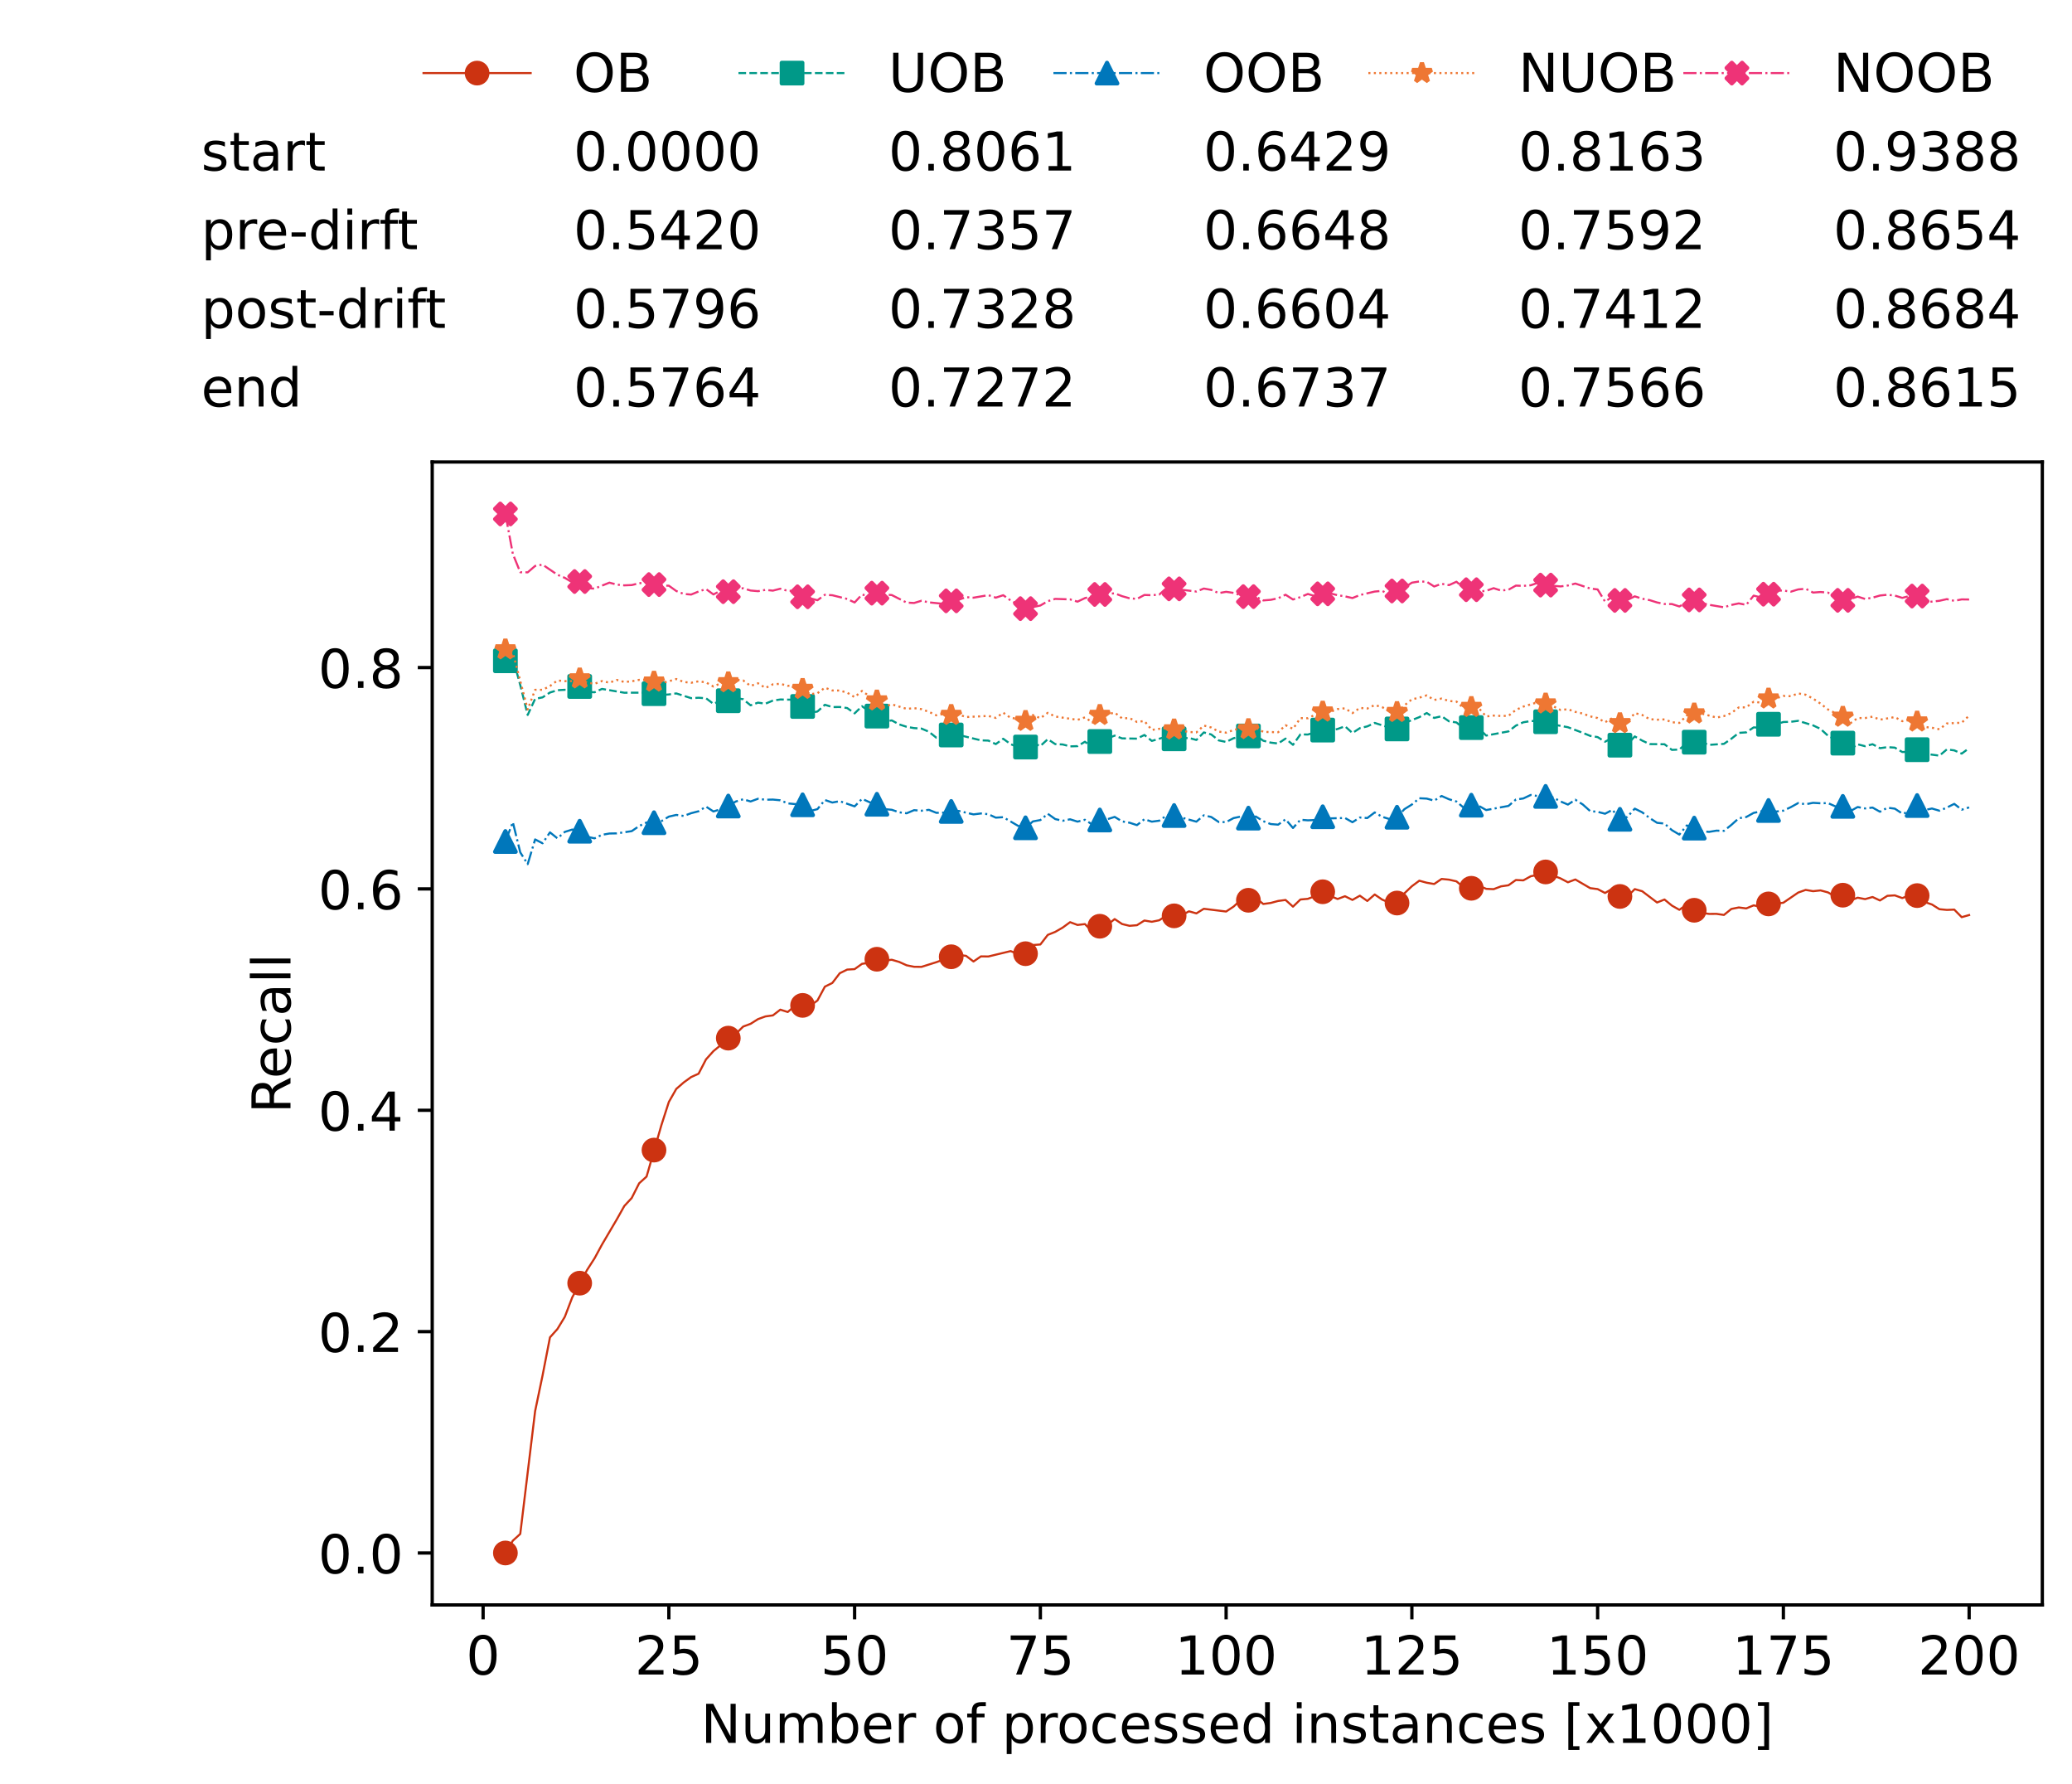 <?xml version="1.0" encoding="utf-8" standalone="no"?>
<!DOCTYPE svg PUBLIC "-//W3C//DTD SVG 1.1//EN"
  "http://www.w3.org/Graphics/SVG/1.1/DTD/svg11.dtd">
<!-- Created with matplotlib (https://matplotlib.org/) -->
<svg height="432.615pt" version="1.1" viewBox="0 0 502.65 432.615" width="502.65pt" xmlns="http://www.w3.org/2000/svg" xmlns:xlink="http://www.w3.org/1999/xlink">
 <defs>
  <style type="text/css">*{stroke-linecap:butt;stroke-linejoin:round;}</style>
 </defs>
 <g id="figure_1">
  <g id="patch_1">
   <path d="M 0 432.615 
L 502.65 432.615 
L 502.65 0 
L 0 0 
z
" style="fill:#ffffff;"/>
  </g>
  <g id="axes_1">
   <g id="patch_2">
    <path d="M 104.85 389.252 
L 495.45 389.252 
L 495.45 112.052 
L 104.85 112.052 
z
" style="fill:#ffffff;"/>
   </g>
   <g id="matplotlib.axis_1">
    <g id="xtick_1">
     <g id="line2d_1">
      <defs>
       <path d="M 0 0 
L 0 3.5 
" id="m1b824dc36c" style="stroke:#000000;stroke-width:0.8;"/>
      </defs>
      <g>
       <use style="stroke:#000000;stroke-width:0.8;" x="117.197" xlink:href="#m1b824dc36c" y="389.252"/>
      </g>
     </g>
     <g id="text_1">
      <!-- 0 -->
      <g transform="translate(113.061 406.13)scale(0.13 -0.13)">
       <defs>
        <path d="M 31.781 66.406 
Q 24.172 66.406 20.328 58.906 
Q 16.5 51.422 16.5 36.375 
Q 16.5 21.391 20.328 13.891 
Q 24.172 6.391 31.781 6.391 
Q 39.453 6.391 43.281 13.891 
Q 47.125 21.391 47.125 36.375 
Q 47.125 51.422 43.281 58.906 
Q 39.453 66.406 31.781 66.406 
z
M 31.781 74.219 
Q 44.047 74.219 50.516 64.516 
Q 56.984 54.828 56.984 36.375 
Q 56.984 17.969 50.516 8.266 
Q 44.047 -1.422 31.781 -1.422 
Q 19.531 -1.422 13.062 8.266 
Q 6.594 17.969 6.594 36.375 
Q 6.594 54.828 13.062 64.516 
Q 19.531 74.219 31.781 74.219 
z
" id="DejaVuSans-48"/>
       </defs>
       <use xlink:href="#DejaVuSans-48"/>
      </g>
     </g>
    </g>
    <g id="xtick_2">
     <g id="line2d_2">
      <g>
       <use style="stroke:#000000;stroke-width:0.8;" x="162.259" xlink:href="#m1b824dc36c" y="389.252"/>
      </g>
     </g>
     <g id="text_2">
      <!-- 25 -->
      <g transform="translate(153.988 406.13)scale(0.13 -0.13)">
       <defs>
        <path d="M 19.188 8.297 
L 53.609 8.297 
L 53.609 0 
L 7.328 0 
L 7.328 8.297 
Q 12.938 14.109 22.625 23.891 
Q 32.328 33.688 34.812 36.531 
Q 39.547 41.844 41.422 45.531 
Q 43.312 49.219 43.312 52.781 
Q 43.312 58.594 39.234 62.25 
Q 35.156 65.922 28.609 65.922 
Q 23.969 65.922 18.812 64.312 
Q 13.672 62.703 7.812 59.422 
L 7.812 69.391 
Q 13.766 71.781 18.938 73 
Q 24.125 74.219 28.422 74.219 
Q 39.75 74.219 46.484 68.547 
Q 53.219 62.891 53.219 53.422 
Q 53.219 48.922 51.531 44.891 
Q 49.859 40.875 45.406 35.406 
Q 44.188 33.984 37.641 27.219 
Q 31.109 20.453 19.188 8.297 
z
" id="DejaVuSans-50"/>
        <path d="M 10.797 72.906 
L 49.516 72.906 
L 49.516 64.594 
L 19.828 64.594 
L 19.828 46.734 
Q 21.969 47.469 24.109 47.828 
Q 26.266 48.188 28.422 48.188 
Q 40.625 48.188 47.75 41.5 
Q 54.891 34.812 54.891 23.391 
Q 54.891 11.625 47.562 5.094 
Q 40.234 -1.422 26.906 -1.422 
Q 22.312 -1.422 17.547 -0.641 
Q 12.797 0.141 7.719 1.703 
L 7.719 11.625 
Q 12.109 9.234 16.797 8.062 
Q 21.484 6.891 26.703 6.891 
Q 35.156 6.891 40.078 11.328 
Q 45.016 15.766 45.016 23.391 
Q 45.016 31 40.078 35.438 
Q 35.156 39.891 26.703 39.891 
Q 22.75 39.891 18.812 39.016 
Q 14.891 38.141 10.797 36.281 
z
" id="DejaVuSans-53"/>
       </defs>
       <use xlink:href="#DejaVuSans-50"/>
       <use x="63.623" xlink:href="#DejaVuSans-53"/>
      </g>
     </g>
    </g>
    <g id="xtick_3">
     <g id="line2d_3">
      <g>
       <use style="stroke:#000000;stroke-width:0.8;" x="207.322" xlink:href="#m1b824dc36c" y="389.252"/>
      </g>
     </g>
     <g id="text_3">
      <!-- 50 -->
      <g transform="translate(199.05 406.13)scale(0.13 -0.13)">
       <use xlink:href="#DejaVuSans-53"/>
       <use x="63.623" xlink:href="#DejaVuSans-48"/>
      </g>
     </g>
    </g>
    <g id="xtick_4">
     <g id="line2d_4">
      <g>
       <use style="stroke:#000000;stroke-width:0.8;" x="252.384" xlink:href="#m1b824dc36c" y="389.252"/>
      </g>
     </g>
     <g id="text_4">
      <!-- 75 -->
      <g transform="translate(244.113 406.13)scale(0.13 -0.13)">
       <defs>
        <path d="M 8.203 72.906 
L 55.078 72.906 
L 55.078 68.703 
L 28.609 0 
L 18.312 0 
L 43.219 64.594 
L 8.203 64.594 
z
" id="DejaVuSans-55"/>
       </defs>
       <use xlink:href="#DejaVuSans-55"/>
       <use x="63.623" xlink:href="#DejaVuSans-53"/>
      </g>
     </g>
    </g>
    <g id="xtick_5">
     <g id="line2d_5">
      <g>
       <use style="stroke:#000000;stroke-width:0.8;" x="297.446" xlink:href="#m1b824dc36c" y="389.252"/>
      </g>
     </g>
     <g id="text_5">
      <!-- 100 -->
      <g transform="translate(285.039 406.13)scale(0.13 -0.13)">
       <defs>
        <path d="M 12.406 8.297 
L 28.516 8.297 
L 28.516 63.922 
L 10.984 60.406 
L 10.984 69.391 
L 28.422 72.906 
L 38.281 72.906 
L 38.281 8.297 
L 54.391 8.297 
L 54.391 0 
L 12.406 0 
z
" id="DejaVuSans-49"/>
       </defs>
       <use xlink:href="#DejaVuSans-49"/>
       <use x="63.623" xlink:href="#DejaVuSans-48"/>
       <use x="127.246" xlink:href="#DejaVuSans-48"/>
      </g>
     </g>
    </g>
    <g id="xtick_6">
     <g id="line2d_6">
      <g>
       <use style="stroke:#000000;stroke-width:0.8;" x="342.509" xlink:href="#m1b824dc36c" y="389.252"/>
      </g>
     </g>
     <g id="text_6">
      <!-- 125 -->
      <g transform="translate(330.102 406.13)scale(0.13 -0.13)">
       <use xlink:href="#DejaVuSans-49"/>
       <use x="63.623" xlink:href="#DejaVuSans-50"/>
       <use x="127.246" xlink:href="#DejaVuSans-53"/>
      </g>
     </g>
    </g>
    <g id="xtick_7">
     <g id="line2d_7">
      <g>
       <use style="stroke:#000000;stroke-width:0.8;" x="387.571" xlink:href="#m1b824dc36c" y="389.252"/>
      </g>
     </g>
     <g id="text_7">
      <!-- 150 -->
      <g transform="translate(375.164 406.13)scale(0.13 -0.13)">
       <use xlink:href="#DejaVuSans-49"/>
       <use x="63.623" xlink:href="#DejaVuSans-53"/>
       <use x="127.246" xlink:href="#DejaVuSans-48"/>
      </g>
     </g>
    </g>
    <g id="xtick_8">
     <g id="line2d_8">
      <g>
       <use style="stroke:#000000;stroke-width:0.8;" x="432.633" xlink:href="#m1b824dc36c" y="389.252"/>
      </g>
     </g>
     <g id="text_8">
      <!-- 175 -->
      <g transform="translate(420.226 406.13)scale(0.13 -0.13)">
       <use xlink:href="#DejaVuSans-49"/>
       <use x="63.623" xlink:href="#DejaVuSans-55"/>
       <use x="127.246" xlink:href="#DejaVuSans-53"/>
      </g>
     </g>
    </g>
    <g id="xtick_9">
     <g id="line2d_9">
      <g>
       <use style="stroke:#000000;stroke-width:0.8;" x="477.695" xlink:href="#m1b824dc36c" y="389.252"/>
      </g>
     </g>
     <g id="text_9">
      <!-- 200 -->
      <g transform="translate(465.289 406.13)scale(0.13 -0.13)">
       <use xlink:href="#DejaVuSans-50"/>
       <use x="63.623" xlink:href="#DejaVuSans-48"/>
       <use x="127.246" xlink:href="#DejaVuSans-48"/>
      </g>
     </g>
    </g>
    <g id="text_10">
     <!-- Number of processed instances [x1000] -->
     <g transform="translate(170.025 422.711)scale(0.13 -0.13)">
      <defs>
       <path d="M 9.812 72.906 
L 23.094 72.906 
L 55.422 11.922 
L 55.422 72.906 
L 64.984 72.906 
L 64.984 0 
L 51.703 0 
L 19.391 60.984 
L 19.391 0 
L 9.812 0 
z
" id="DejaVuSans-78"/>
       <path d="M 8.5 21.578 
L 8.5 54.688 
L 17.484 54.688 
L 17.484 21.922 
Q 17.484 14.156 20.5 10.266 
Q 23.531 6.391 29.594 6.391 
Q 36.859 6.391 41.078 11.031 
Q 45.312 15.672 45.312 23.688 
L 45.312 54.688 
L 54.297 54.688 
L 54.297 0 
L 45.312 0 
L 45.312 8.406 
Q 42.047 3.422 37.719 1 
Q 33.406 -1.422 27.688 -1.422 
Q 18.266 -1.422 13.375 4.438 
Q 8.5 10.297 8.5 21.578 
z
M 31.109 56 
z
" id="DejaVuSans-117"/>
       <path d="M 52 44.188 
Q 55.375 50.25 60.062 53.125 
Q 64.75 56 71.094 56 
Q 79.641 56 84.281 50.016 
Q 88.922 44.047 88.922 33.016 
L 88.922 0 
L 79.891 0 
L 79.891 32.719 
Q 79.891 40.578 77.094 44.375 
Q 74.312 48.188 68.609 48.188 
Q 61.625 48.188 57.562 43.547 
Q 53.516 38.922 53.516 30.906 
L 53.516 0 
L 44.484 0 
L 44.484 32.719 
Q 44.484 40.625 41.703 44.406 
Q 38.922 48.188 33.109 48.188 
Q 26.219 48.188 22.156 43.531 
Q 18.109 38.875 18.109 30.906 
L 18.109 0 
L 9.078 0 
L 9.078 54.688 
L 18.109 54.688 
L 18.109 46.188 
Q 21.188 51.219 25.484 53.609 
Q 29.781 56 35.688 56 
Q 41.656 56 45.828 52.969 
Q 50 49.953 52 44.188 
z
" id="DejaVuSans-109"/>
       <path d="M 48.688 27.297 
Q 48.688 37.203 44.609 42.844 
Q 40.531 48.484 33.406 48.484 
Q 26.266 48.484 22.188 42.844 
Q 18.109 37.203 18.109 27.297 
Q 18.109 17.391 22.188 11.75 
Q 26.266 6.109 33.406 6.109 
Q 40.531 6.109 44.609 11.75 
Q 48.688 17.391 48.688 27.297 
z
M 18.109 46.391 
Q 20.953 51.266 25.266 53.625 
Q 29.594 56 35.594 56 
Q 45.562 56 51.781 48.094 
Q 58.016 40.188 58.016 27.297 
Q 58.016 14.406 51.781 6.484 
Q 45.562 -1.422 35.594 -1.422 
Q 29.594 -1.422 25.266 0.953 
Q 20.953 3.328 18.109 8.203 
L 18.109 0 
L 9.078 0 
L 9.078 75.984 
L 18.109 75.984 
z
" id="DejaVuSans-98"/>
       <path d="M 56.203 29.594 
L 56.203 25.203 
L 14.891 25.203 
Q 15.484 15.922 20.484 11.062 
Q 25.484 6.203 34.422 6.203 
Q 39.594 6.203 44.453 7.469 
Q 49.312 8.734 54.109 11.281 
L 54.109 2.781 
Q 49.266 0.734 44.188 -0.344 
Q 39.109 -1.422 33.891 -1.422 
Q 20.797 -1.422 13.156 6.188 
Q 5.516 13.812 5.516 26.812 
Q 5.516 40.234 12.766 48.109 
Q 20.016 56 32.328 56 
Q 43.359 56 49.781 48.891 
Q 56.203 41.797 56.203 29.594 
z
M 47.219 32.234 
Q 47.125 39.594 43.094 43.984 
Q 39.062 48.391 32.422 48.391 
Q 24.906 48.391 20.391 44.141 
Q 15.875 39.891 15.188 32.172 
z
" id="DejaVuSans-101"/>
       <path d="M 41.109 46.297 
Q 39.594 47.172 37.812 47.578 
Q 36.031 48 33.891 48 
Q 26.266 48 22.188 43.047 
Q 18.109 38.094 18.109 28.812 
L 18.109 0 
L 9.078 0 
L 9.078 54.688 
L 18.109 54.688 
L 18.109 46.188 
Q 20.953 51.172 25.484 53.578 
Q 30.031 56 36.531 56 
Q 37.453 56 38.578 55.875 
Q 39.703 55.766 41.062 55.516 
z
" id="DejaVuSans-114"/>
       <path id="DejaVuSans-32"/>
       <path d="M 30.609 48.391 
Q 23.391 48.391 19.188 42.75 
Q 14.984 37.109 14.984 27.297 
Q 14.984 17.484 19.156 11.844 
Q 23.344 6.203 30.609 6.203 
Q 37.797 6.203 41.984 11.859 
Q 46.188 17.531 46.188 27.297 
Q 46.188 37.016 41.984 42.703 
Q 37.797 48.391 30.609 48.391 
z
M 30.609 56 
Q 42.328 56 49.016 48.375 
Q 55.719 40.766 55.719 27.297 
Q 55.719 13.875 49.016 6.219 
Q 42.328 -1.422 30.609 -1.422 
Q 18.844 -1.422 12.172 6.219 
Q 5.516 13.875 5.516 27.297 
Q 5.516 40.766 12.172 48.375 
Q 18.844 56 30.609 56 
z
" id="DejaVuSans-111"/>
       <path d="M 37.109 75.984 
L 37.109 68.5 
L 28.516 68.5 
Q 23.688 68.5 21.797 66.547 
Q 19.922 64.594 19.922 59.516 
L 19.922 54.688 
L 34.719 54.688 
L 34.719 47.703 
L 19.922 47.703 
L 19.922 0 
L 10.891 0 
L 10.891 47.703 
L 2.297 47.703 
L 2.297 54.688 
L 10.891 54.688 
L 10.891 58.5 
Q 10.891 67.625 15.141 71.797 
Q 19.391 75.984 28.609 75.984 
z
" id="DejaVuSans-102"/>
       <path d="M 18.109 8.203 
L 18.109 -20.797 
L 9.078 -20.797 
L 9.078 54.688 
L 18.109 54.688 
L 18.109 46.391 
Q 20.953 51.266 25.266 53.625 
Q 29.594 56 35.594 56 
Q 45.562 56 51.781 48.094 
Q 58.016 40.188 58.016 27.297 
Q 58.016 14.406 51.781 6.484 
Q 45.562 -1.422 35.594 -1.422 
Q 29.594 -1.422 25.266 0.953 
Q 20.953 3.328 18.109 8.203 
z
M 48.688 27.297 
Q 48.688 37.203 44.609 42.844 
Q 40.531 48.484 33.406 48.484 
Q 26.266 48.484 22.188 42.844 
Q 18.109 37.203 18.109 27.297 
Q 18.109 17.391 22.188 11.75 
Q 26.266 6.109 33.406 6.109 
Q 40.531 6.109 44.609 11.75 
Q 48.688 17.391 48.688 27.297 
z
" id="DejaVuSans-112"/>
       <path d="M 48.781 52.594 
L 48.781 44.188 
Q 44.969 46.297 41.141 47.344 
Q 37.312 48.391 33.406 48.391 
Q 24.656 48.391 19.812 42.844 
Q 14.984 37.312 14.984 27.297 
Q 14.984 17.281 19.812 11.734 
Q 24.656 6.203 33.406 6.203 
Q 37.312 6.203 41.141 7.25 
Q 44.969 8.297 48.781 10.406 
L 48.781 2.094 
Q 45.016 0.344 40.984 -0.531 
Q 36.969 -1.422 32.422 -1.422 
Q 20.062 -1.422 12.781 6.344 
Q 5.516 14.109 5.516 27.297 
Q 5.516 40.672 12.859 48.328 
Q 20.219 56 33.016 56 
Q 37.156 56 41.109 55.141 
Q 45.062 54.297 48.781 52.594 
z
" id="DejaVuSans-99"/>
       <path d="M 44.281 53.078 
L 44.281 44.578 
Q 40.484 46.531 36.375 47.5 
Q 32.281 48.484 27.875 48.484 
Q 21.188 48.484 17.844 46.438 
Q 14.5 44.391 14.5 40.281 
Q 14.5 37.156 16.891 35.375 
Q 19.281 33.594 26.516 31.984 
L 29.594 31.297 
Q 39.156 29.25 43.188 25.516 
Q 47.219 21.781 47.219 15.094 
Q 47.219 7.469 41.188 3.016 
Q 35.156 -1.422 24.609 -1.422 
Q 20.219 -1.422 15.453 -0.562 
Q 10.688 0.297 5.422 2 
L 5.422 11.281 
Q 10.406 8.688 15.234 7.391 
Q 20.062 6.109 24.812 6.109 
Q 31.156 6.109 34.562 8.281 
Q 37.984 10.453 37.984 14.406 
Q 37.984 18.062 35.516 20.016 
Q 33.062 21.969 24.703 23.781 
L 21.578 24.516 
Q 13.234 26.266 9.516 29.906 
Q 5.812 33.547 5.812 39.891 
Q 5.812 47.609 11.281 51.797 
Q 16.75 56 26.812 56 
Q 31.781 56 36.172 55.266 
Q 40.578 54.547 44.281 53.078 
z
" id="DejaVuSans-115"/>
       <path d="M 45.406 46.391 
L 45.406 75.984 
L 54.391 75.984 
L 54.391 0 
L 45.406 0 
L 45.406 8.203 
Q 42.578 3.328 38.25 0.953 
Q 33.938 -1.422 27.875 -1.422 
Q 17.969 -1.422 11.734 6.484 
Q 5.516 14.406 5.516 27.297 
Q 5.516 40.188 11.734 48.094 
Q 17.969 56 27.875 56 
Q 33.938 56 38.25 53.625 
Q 42.578 51.266 45.406 46.391 
z
M 14.797 27.297 
Q 14.797 17.391 18.875 11.75 
Q 22.953 6.109 30.078 6.109 
Q 37.203 6.109 41.297 11.75 
Q 45.406 17.391 45.406 27.297 
Q 45.406 37.203 41.297 42.844 
Q 37.203 48.484 30.078 48.484 
Q 22.953 48.484 18.875 42.844 
Q 14.797 37.203 14.797 27.297 
z
" id="DejaVuSans-100"/>
       <path d="M 9.422 54.688 
L 18.406 54.688 
L 18.406 0 
L 9.422 0 
z
M 9.422 75.984 
L 18.406 75.984 
L 18.406 64.594 
L 9.422 64.594 
z
" id="DejaVuSans-105"/>
       <path d="M 54.891 33.016 
L 54.891 0 
L 45.906 0 
L 45.906 32.719 
Q 45.906 40.484 42.875 44.328 
Q 39.844 48.188 33.797 48.188 
Q 26.516 48.188 22.312 43.547 
Q 18.109 38.922 18.109 30.906 
L 18.109 0 
L 9.078 0 
L 9.078 54.688 
L 18.109 54.688 
L 18.109 46.188 
Q 21.344 51.125 25.703 53.562 
Q 30.078 56 35.797 56 
Q 45.219 56 50.047 50.172 
Q 54.891 44.344 54.891 33.016 
z
" id="DejaVuSans-110"/>
       <path d="M 18.312 70.219 
L 18.312 54.688 
L 36.812 54.688 
L 36.812 47.703 
L 18.312 47.703 
L 18.312 18.016 
Q 18.312 11.328 20.141 9.422 
Q 21.969 7.516 27.594 7.516 
L 36.812 7.516 
L 36.812 0 
L 27.594 0 
Q 17.188 0 13.234 3.875 
Q 9.281 7.766 9.281 18.016 
L 9.281 47.703 
L 2.688 47.703 
L 2.688 54.688 
L 9.281 54.688 
L 9.281 70.219 
z
" id="DejaVuSans-116"/>
       <path d="M 34.281 27.484 
Q 23.391 27.484 19.188 25 
Q 14.984 22.516 14.984 16.5 
Q 14.984 11.719 18.141 8.906 
Q 21.297 6.109 26.703 6.109 
Q 34.188 6.109 38.703 11.406 
Q 43.219 16.703 43.219 25.484 
L 43.219 27.484 
z
M 52.203 31.203 
L 52.203 0 
L 43.219 0 
L 43.219 8.297 
Q 40.141 3.328 35.547 0.953 
Q 30.953 -1.422 24.312 -1.422 
Q 15.922 -1.422 10.953 3.297 
Q 6 8.016 6 15.922 
Q 6 25.141 12.172 29.828 
Q 18.359 34.516 30.609 34.516 
L 43.219 34.516 
L 43.219 35.406 
Q 43.219 41.609 39.141 45 
Q 35.062 48.391 27.688 48.391 
Q 23 48.391 18.547 47.266 
Q 14.109 46.141 10.016 43.891 
L 10.016 52.203 
Q 14.938 54.109 19.578 55.047 
Q 24.219 56 28.609 56 
Q 40.484 56 46.344 49.844 
Q 52.203 43.703 52.203 31.203 
z
" id="DejaVuSans-97"/>
       <path d="M 8.594 75.984 
L 29.297 75.984 
L 29.297 69 
L 17.578 69 
L 17.578 -6.203 
L 29.297 -6.203 
L 29.297 -13.188 
L 8.594 -13.188 
z
" id="DejaVuSans-91"/>
       <path d="M 54.891 54.688 
L 35.109 28.078 
L 55.906 0 
L 45.312 0 
L 29.391 21.484 
L 13.484 0 
L 2.875 0 
L 24.125 28.609 
L 4.688 54.688 
L 15.281 54.688 
L 29.781 35.203 
L 44.281 54.688 
z
" id="DejaVuSans-120"/>
       <path d="M 30.422 75.984 
L 30.422 -13.188 
L 9.719 -13.188 
L 9.719 -6.203 
L 21.391 -6.203 
L 21.391 69 
L 9.719 69 
L 9.719 75.984 
z
" id="DejaVuSans-93"/>
      </defs>
      <use xlink:href="#DejaVuSans-78"/>
      <use x="74.805" xlink:href="#DejaVuSans-117"/>
      <use x="138.184" xlink:href="#DejaVuSans-109"/>
      <use x="235.596" xlink:href="#DejaVuSans-98"/>
      <use x="299.072" xlink:href="#DejaVuSans-101"/>
      <use x="360.596" xlink:href="#DejaVuSans-114"/>
      <use x="401.709" xlink:href="#DejaVuSans-32"/>
      <use x="433.496" xlink:href="#DejaVuSans-111"/>
      <use x="494.678" xlink:href="#DejaVuSans-102"/>
      <use x="529.883" xlink:href="#DejaVuSans-32"/>
      <use x="561.67" xlink:href="#DejaVuSans-112"/>
      <use x="625.146" xlink:href="#DejaVuSans-114"/>
      <use x="664.01" xlink:href="#DejaVuSans-111"/>
      <use x="725.191" xlink:href="#DejaVuSans-99"/>
      <use x="780.172" xlink:href="#DejaVuSans-101"/>
      <use x="841.695" xlink:href="#DejaVuSans-115"/>
      <use x="893.795" xlink:href="#DejaVuSans-115"/>
      <use x="945.895" xlink:href="#DejaVuSans-101"/>
      <use x="1007.418" xlink:href="#DejaVuSans-100"/>
      <use x="1070.895" xlink:href="#DejaVuSans-32"/>
      <use x="1102.682" xlink:href="#DejaVuSans-105"/>
      <use x="1130.465" xlink:href="#DejaVuSans-110"/>
      <use x="1193.844" xlink:href="#DejaVuSans-115"/>
      <use x="1245.943" xlink:href="#DejaVuSans-116"/>
      <use x="1285.152" xlink:href="#DejaVuSans-97"/>
      <use x="1346.432" xlink:href="#DejaVuSans-110"/>
      <use x="1409.811" xlink:href="#DejaVuSans-99"/>
      <use x="1464.791" xlink:href="#DejaVuSans-101"/>
      <use x="1526.314" xlink:href="#DejaVuSans-115"/>
      <use x="1578.414" xlink:href="#DejaVuSans-32"/>
      <use x="1610.201" xlink:href="#DejaVuSans-91"/>
      <use x="1649.215" xlink:href="#DejaVuSans-120"/>
      <use x="1708.395" xlink:href="#DejaVuSans-49"/>
      <use x="1772.018" xlink:href="#DejaVuSans-48"/>
      <use x="1835.641" xlink:href="#DejaVuSans-48"/>
      <use x="1899.264" xlink:href="#DejaVuSans-48"/>
      <use x="1962.887" xlink:href="#DejaVuSans-93"/>
     </g>
    </g>
   </g>
   <g id="matplotlib.axis_2">
    <g id="ytick_1">
     <g id="line2d_10">
      <defs>
       <path d="M 0 0 
L -3.5 0 
" id="m61fcb43c9d" style="stroke:#000000;stroke-width:0.8;"/>
      </defs>
      <g>
       <use style="stroke:#000000;stroke-width:0.8;" x="104.85" xlink:href="#m61fcb43c9d" y="376.652"/>
      </g>
     </g>
     <g id="text_11">
      <!-- 0.0 -->
      <g transform="translate(77.176 381.591)scale(0.13 -0.13)">
       <defs>
        <path d="M 10.688 12.406 
L 21 12.406 
L 21 0 
L 10.688 0 
z
" id="DejaVuSans-46"/>
       </defs>
       <use xlink:href="#DejaVuSans-48"/>
       <use x="63.623" xlink:href="#DejaVuSans-46"/>
       <use x="95.41" xlink:href="#DejaVuSans-48"/>
      </g>
     </g>
    </g>
    <g id="ytick_2">
     <g id="line2d_11">
      <g>
       <use style="stroke:#000000;stroke-width:0.8;" x="104.85" xlink:href="#m61fcb43c9d" y="322.965"/>
      </g>
     </g>
     <g id="text_12">
      <!-- 0.2 -->
      <g transform="translate(77.176 327.904)scale(0.13 -0.13)">
       <use xlink:href="#DejaVuSans-48"/>
       <use x="63.623" xlink:href="#DejaVuSans-46"/>
       <use x="95.41" xlink:href="#DejaVuSans-50"/>
      </g>
     </g>
    </g>
    <g id="ytick_3">
     <g id="line2d_12">
      <g>
       <use style="stroke:#000000;stroke-width:0.8;" x="104.85" xlink:href="#m61fcb43c9d" y="269.278"/>
      </g>
     </g>
     <g id="text_13">
      <!-- 0.4 -->
      <g transform="translate(77.176 274.217)scale(0.13 -0.13)">
       <defs>
        <path d="M 37.797 64.312 
L 12.891 25.391 
L 37.797 25.391 
z
M 35.203 72.906 
L 47.609 72.906 
L 47.609 25.391 
L 58.016 25.391 
L 58.016 17.188 
L 47.609 17.188 
L 47.609 0 
L 37.797 0 
L 37.797 17.188 
L 4.891 17.188 
L 4.891 26.703 
z
" id="DejaVuSans-52"/>
       </defs>
       <use xlink:href="#DejaVuSans-48"/>
       <use x="63.623" xlink:href="#DejaVuSans-46"/>
       <use x="95.41" xlink:href="#DejaVuSans-52"/>
      </g>
     </g>
    </g>
    <g id="ytick_4">
     <g id="line2d_13">
      <g>
       <use style="stroke:#000000;stroke-width:0.8;" x="104.85" xlink:href="#m61fcb43c9d" y="215.591"/>
      </g>
     </g>
     <g id="text_14">
      <!-- 0.6 -->
      <g transform="translate(77.176 220.53)scale(0.13 -0.13)">
       <defs>
        <path d="M 33.016 40.375 
Q 26.375 40.375 22.484 35.828 
Q 18.609 31.297 18.609 23.391 
Q 18.609 15.531 22.484 10.953 
Q 26.375 6.391 33.016 6.391 
Q 39.656 6.391 43.531 10.953 
Q 47.406 15.531 47.406 23.391 
Q 47.406 31.297 43.531 35.828 
Q 39.656 40.375 33.016 40.375 
z
M 52.594 71.297 
L 52.594 62.312 
Q 48.875 64.062 45.094 64.984 
Q 41.312 65.922 37.594 65.922 
Q 27.828 65.922 22.672 59.328 
Q 17.531 52.734 16.797 39.406 
Q 19.672 43.656 24.016 45.922 
Q 28.375 48.188 33.594 48.188 
Q 44.578 48.188 50.953 41.516 
Q 57.328 34.859 57.328 23.391 
Q 57.328 12.156 50.688 5.359 
Q 44.047 -1.422 33.016 -1.422 
Q 20.359 -1.422 13.672 8.266 
Q 6.984 17.969 6.984 36.375 
Q 6.984 53.656 15.188 63.938 
Q 23.391 74.219 37.203 74.219 
Q 40.922 74.219 44.703 73.484 
Q 48.484 72.75 52.594 71.297 
z
" id="DejaVuSans-54"/>
       </defs>
       <use xlink:href="#DejaVuSans-48"/>
       <use x="63.623" xlink:href="#DejaVuSans-46"/>
       <use x="95.41" xlink:href="#DejaVuSans-54"/>
      </g>
     </g>
    </g>
    <g id="ytick_5">
     <g id="line2d_14">
      <g>
       <use style="stroke:#000000;stroke-width:0.8;" x="104.85" xlink:href="#m61fcb43c9d" y="161.904"/>
      </g>
     </g>
     <g id="text_15">
      <!-- 0.8 -->
      <g transform="translate(77.176 166.843)scale(0.13 -0.13)">
       <defs>
        <path d="M 31.781 34.625 
Q 24.75 34.625 20.719 30.859 
Q 16.703 27.094 16.703 20.516 
Q 16.703 13.922 20.719 10.156 
Q 24.75 6.391 31.781 6.391 
Q 38.812 6.391 42.859 10.172 
Q 46.922 13.969 46.922 20.516 
Q 46.922 27.094 42.891 30.859 
Q 38.875 34.625 31.781 34.625 
z
M 21.922 38.812 
Q 15.578 40.375 12.031 44.719 
Q 8.5 49.078 8.5 55.328 
Q 8.5 64.062 14.719 69.141 
Q 20.953 74.219 31.781 74.219 
Q 42.672 74.219 48.875 69.141 
Q 55.078 64.062 55.078 55.328 
Q 55.078 49.078 51.531 44.719 
Q 48 40.375 41.703 38.812 
Q 48.828 37.156 52.797 32.312 
Q 56.781 27.484 56.781 20.516 
Q 56.781 9.906 50.312 4.234 
Q 43.844 -1.422 31.781 -1.422 
Q 19.734 -1.422 13.25 4.234 
Q 6.781 9.906 6.781 20.516 
Q 6.781 27.484 10.781 32.312 
Q 14.797 37.156 21.922 38.812 
z
M 18.312 54.391 
Q 18.312 48.734 21.844 45.562 
Q 25.391 42.391 31.781 42.391 
Q 38.141 42.391 41.719 45.562 
Q 45.312 48.734 45.312 54.391 
Q 45.312 60.062 41.719 63.234 
Q 38.141 66.406 31.781 66.406 
Q 25.391 66.406 21.844 63.234 
Q 18.312 60.062 18.312 54.391 
z
" id="DejaVuSans-56"/>
       </defs>
       <use xlink:href="#DejaVuSans-48"/>
       <use x="63.623" xlink:href="#DejaVuSans-46"/>
       <use x="95.41" xlink:href="#DejaVuSans-56"/>
      </g>
     </g>
    </g>
    <g id="text_16">
     <!-- Recall -->
     <g transform="translate(70.472 270.044)rotate(-90)scale(0.13 -0.13)">
      <defs>
       <path d="M 44.391 34.188 
Q 47.562 33.109 50.562 29.594 
Q 53.562 26.078 56.594 19.922 
L 66.609 0 
L 56 0 
L 46.688 18.703 
Q 43.062 26.031 39.672 28.422 
Q 36.281 30.812 30.422 30.812 
L 19.672 30.812 
L 19.672 0 
L 9.812 0 
L 9.812 72.906 
L 32.078 72.906 
Q 44.578 72.906 50.734 67.672 
Q 56.891 62.453 56.891 51.906 
Q 56.891 45.016 53.688 40.469 
Q 50.484 35.938 44.391 34.188 
z
M 19.672 64.797 
L 19.672 38.922 
L 32.078 38.922 
Q 39.203 38.922 42.844 42.219 
Q 46.484 45.516 46.484 51.906 
Q 46.484 58.297 42.844 61.547 
Q 39.203 64.797 32.078 64.797 
z
" id="DejaVuSans-82"/>
       <path d="M 9.422 75.984 
L 18.406 75.984 
L 18.406 0 
L 9.422 0 
z
" id="DejaVuSans-108"/>
      </defs>
      <use xlink:href="#DejaVuSans-82"/>
      <use x="64.982" xlink:href="#DejaVuSans-101"/>
      <use x="126.506" xlink:href="#DejaVuSans-99"/>
      <use x="181.486" xlink:href="#DejaVuSans-97"/>
      <use x="242.766" xlink:href="#DejaVuSans-108"/>
      <use x="270.549" xlink:href="#DejaVuSans-108"/>
     </g>
    </g>
   </g>
   <g id="line2d_15"/>
   <g id="line2d_16"/>
   <g id="line2d_17"/>
   <g id="line2d_18"/>
   <g id="line2d_19"/>
   <g id="line2d_20">
    <path clip-path="url(#pf122afa724)" d="M 122.605 376.652 
L 124.407 373.669 
L 126.21 372.032 
L 129.815 342.25 
L 131.617 333.618 
L 133.419 324.354 
L 135.222 322.339 
L 137.024 319.369 
L 138.827 314.645 
L 142.432 307.991 
L 144.234 305.184 
L 146.037 301.852 
L 149.642 295.722 
L 151.444 292.51 
L 153.247 290.557 
L 155.049 286.994 
L 156.852 285.361 
L 160.457 272.862 
L 162.259 267.259 
L 164.062 264.097 
L 165.864 262.529 
L 167.667 261.224 
L 169.469 260.413 
L 171.272 256.936 
L 173.074 254.93 
L 174.877 253.445 
L 176.679 251.783 
L 178.482 250.742 
L 180.284 248.981 
L 182.087 248.31 
L 183.889 247.17 
L 185.692 246.517 
L 187.494 246.269 
L 189.297 244.878 
L 191.099 245.446 
L 192.902 243.91 
L 194.704 243.841 
L 196.507 243.957 
L 198.309 242.66 
L 200.112 239.293 
L 201.914 238.406 
L 203.717 236.044 
L 205.519 235.158 
L 207.322 235.048 
L 209.124 233.759 
L 210.927 233.501 
L 212.729 232.647 
L 214.532 232.991 
L 216.334 232.773 
L 218.137 233.302 
L 219.939 234.117 
L 221.742 234.477 
L 223.544 234.499 
L 227.149 233.363 
L 230.754 232.05 
L 232.557 231.595 
L 234.359 231.826 
L 236.162 233.198 
L 237.964 231.956 
L 239.767 231.98 
L 245.174 230.675 
L 246.976 231.381 
L 248.779 231.304 
L 250.581 229.204 
L 252.384 229.067 
L 254.186 226.74 
L 255.989 226.015 
L 257.791 224.977 
L 259.594 223.658 
L 261.396 224.331 
L 263.199 224.124 
L 265.001 225.966 
L 266.804 224.646 
L 268.606 224.338 
L 270.409 222.905 
L 272.211 224.108 
L 274.014 224.544 
L 275.816 224.394 
L 277.619 223.261 
L 279.421 223.56 
L 281.224 223.195 
L 283.026 222.017 
L 284.829 222.125 
L 286.631 222.018 
L 288.434 221.022 
L 290.236 221.528 
L 292.039 220.41 
L 297.446 221.077 
L 299.249 219.887 
L 301.051 218.245 
L 302.854 218.344 
L 304.656 217.788 
L 306.459 219.246 
L 308.261 218.999 
L 310.064 218.511 
L 311.866 218.275 
L 313.669 219.896 
L 315.471 218.157 
L 317.274 217.997 
L 319.076 217.311 
L 320.879 216.283 
L 322.681 217.286 
L 324.484 218.039 
L 326.286 217.366 
L 328.089 218.262 
L 329.891 217.238 
L 331.694 218.516 
L 333.496 216.944 
L 335.299 218.183 
L 337.101 218.95 
L 338.904 219.018 
L 340.706 216.651 
L 342.509 214.941 
L 344.311 213.6 
L 346.114 214.092 
L 347.916 214.402 
L 349.719 213.172 
L 351.521 213.348 
L 353.324 213.759 
L 355.126 215.254 
L 356.928 215.44 
L 358.731 214.784 
L 360.533 215.571 
L 362.336 215.656 
L 364.138 214.971 
L 365.941 214.709 
L 367.743 213.431 
L 369.546 213.518 
L 371.348 212.523 
L 373.151 212.157 
L 374.953 211.475 
L 376.756 212.341 
L 378.558 213.036 
L 380.361 213.983 
L 382.163 213.303 
L 385.768 215.406 
L 387.571 215.635 
L 389.373 216.581 
L 391.176 215.523 
L 392.978 217.418 
L 394.781 217.456 
L 396.583 215.64 
L 398.386 216.153 
L 401.991 218.886 
L 403.793 218.163 
L 405.596 219.644 
L 407.398 220.661 
L 409.201 219.381 
L 411.003 220.768 
L 412.806 221.407 
L 414.608 221.654 
L 416.411 221.643 
L 418.213 221.904 
L 420.016 220.448 
L 421.818 220.089 
L 423.621 220.324 
L 425.423 219.578 
L 427.226 219.959 
L 429.028 219.228 
L 430.831 219.19 
L 432.633 218.936 
L 436.238 216.472 
L 438.041 215.834 
L 439.843 216.14 
L 441.646 215.951 
L 443.448 216.437 
L 445.251 217.466 
L 447.053 217.115 
L 448.856 218.412 
L 450.658 217.722 
L 452.461 218.066 
L 454.263 217.553 
L 456.066 218.396 
L 457.868 217.265 
L 459.671 217.159 
L 461.473 217.814 
L 463.276 217.134 
L 465.078 217.212 
L 466.881 218.758 
L 468.683 219.374 
L 470.485 220.511 
L 472.288 220.683 
L 474.09 220.611 
L 475.893 222.443 
L 477.695 221.933 
L 477.695 221.933 
" style="fill:none;stroke:#cc3311;stroke-linecap:square;stroke-width:0.5;"/>
    <defs>
     <path d="M 0 2.5 
C 0.663 2.5 1.299 2.237 1.768 1.768 
C 2.237 1.299 2.5 0.663 2.5 0 
C 2.5 -0.663 2.237 -1.299 1.768 -1.768 
C 1.299 -2.237 0.663 -2.5 0 -2.5 
C -0.663 -2.5 -1.299 -2.237 -1.768 -1.768 
C -2.237 -1.299 -2.5 -0.663 -2.5 0 
C -2.5 0.663 -2.237 1.299 -1.768 1.768 
C -1.299 2.237 -0.663 2.5 0 2.5 
z
" id="m3a4b3e5533" style="stroke:#cc3311;"/>
    </defs>
    <g clip-path="url(#pf122afa724)">
     <use style="fill:#cc3311;stroke:#cc3311;" x="122.605" xlink:href="#m3a4b3e5533" y="376.652"/>
     <use style="fill:#cc3311;stroke:#cc3311;" x="140.629" xlink:href="#m3a4b3e5533" y="311.212"/>
     <use style="fill:#cc3311;stroke:#cc3311;" x="158.654" xlink:href="#m3a4b3e5533" y="278.935"/>
     <use style="fill:#cc3311;stroke:#cc3311;" x="176.679" xlink:href="#m3a4b3e5533" y="251.783"/>
     <use style="fill:#cc3311;stroke:#cc3311;" x="194.704" xlink:href="#m3a4b3e5533" y="243.841"/>
     <use style="fill:#cc3311;stroke:#cc3311;" x="212.729" xlink:href="#m3a4b3e5533" y="232.647"/>
     <use style="fill:#cc3311;stroke:#cc3311;" x="230.754" xlink:href="#m3a4b3e5533" y="232.05"/>
     <use style="fill:#cc3311;stroke:#cc3311;" x="248.779" xlink:href="#m3a4b3e5533" y="231.304"/>
     <use style="fill:#cc3311;stroke:#cc3311;" x="266.804" xlink:href="#m3a4b3e5533" y="224.646"/>
     <use style="fill:#cc3311;stroke:#cc3311;" x="284.829" xlink:href="#m3a4b3e5533" y="222.125"/>
     <use style="fill:#cc3311;stroke:#cc3311;" x="302.854" xlink:href="#m3a4b3e5533" y="218.344"/>
     <use style="fill:#cc3311;stroke:#cc3311;" x="320.879" xlink:href="#m3a4b3e5533" y="216.283"/>
     <use style="fill:#cc3311;stroke:#cc3311;" x="338.904" xlink:href="#m3a4b3e5533" y="219.018"/>
     <use style="fill:#cc3311;stroke:#cc3311;" x="356.928" xlink:href="#m3a4b3e5533" y="215.44"/>
     <use style="fill:#cc3311;stroke:#cc3311;" x="374.953" xlink:href="#m3a4b3e5533" y="211.475"/>
     <use style="fill:#cc3311;stroke:#cc3311;" x="392.978" xlink:href="#m3a4b3e5533" y="217.418"/>
     <use style="fill:#cc3311;stroke:#cc3311;" x="411.003" xlink:href="#m3a4b3e5533" y="220.768"/>
     <use style="fill:#cc3311;stroke:#cc3311;" x="429.028" xlink:href="#m3a4b3e5533" y="219.228"/>
     <use style="fill:#cc3311;stroke:#cc3311;" x="447.053" xlink:href="#m3a4b3e5533" y="217.115"/>
     <use style="fill:#cc3311;stroke:#cc3311;" x="465.078" xlink:href="#m3a4b3e5533" y="217.212"/>
    </g>
   </g>
   <g id="line2d_21"/>
   <g id="line2d_22"/>
   <g id="line2d_23"/>
   <g id="line2d_24"/>
   <g id="line2d_25">
    <path clip-path="url(#pf122afa724)" d="M 122.605 160.261 
L 124.407 159.591 
L 126.21 166.152 
L 128.012 173.398 
L 129.815 169.5 
L 131.617 169.137 
L 133.419 167.961 
L 135.222 167.401 
L 137.024 167.297 
L 138.827 167.328 
L 140.629 166.489 
L 142.432 167.796 
L 144.234 167.896 
L 146.037 167.085 
L 151.444 168.009 
L 156.852 167.987 
L 160.457 168.552 
L 162.259 168.426 
L 164.062 168.177 
L 167.667 169.33 
L 169.469 169.228 
L 171.272 169.35 
L 173.074 170.714 
L 174.877 169.902 
L 176.679 169.946 
L 178.482 169.305 
L 180.284 169.586 
L 182.087 171.062 
L 183.889 170.414 
L 185.692 170.668 
L 187.494 169.919 
L 189.297 169.647 
L 192.902 169.718 
L 196.507 172.925 
L 198.309 172.562 
L 200.112 170.93 
L 201.914 171.486 
L 203.717 171.47 
L 205.519 171.723 
L 207.322 173.014 
L 209.124 171.281 
L 210.927 172.608 
L 212.729 173.677 
L 214.532 175.018 
L 216.334 174.719 
L 218.137 175.694 
L 219.939 176.27 
L 221.742 176.589 
L 223.544 176.706 
L 225.347 177.471 
L 227.149 178.919 
L 230.754 178.256 
L 232.557 178.243 
L 237.964 179.56 
L 239.767 179.619 
L 241.569 180.471 
L 243.372 179.171 
L 245.174 180.492 
L 246.976 181.183 
L 248.779 181.179 
L 250.581 180.267 
L 252.384 180.928 
L 254.186 179.273 
L 255.989 180.467 
L 257.791 180.559 
L 259.594 181.02 
L 261.396 180.966 
L 263.199 179.9 
L 265.001 181.248 
L 266.804 179.845 
L 270.409 178.416 
L 272.211 179.081 
L 275.816 179.15 
L 277.619 178.255 
L 279.421 179.698 
L 283.026 178.638 
L 284.829 179.185 
L 288.434 178.976 
L 290.236 179.467 
L 292.039 177.637 
L 293.841 178.136 
L 295.644 179.57 
L 297.446 179.951 
L 299.249 179.042 
L 301.051 178.633 
L 304.656 178.388 
L 306.459 179.648 
L 308.261 180.109 
L 310.064 180.327 
L 311.866 179.131 
L 313.669 180.645 
L 315.471 178.115 
L 317.274 178.148 
L 320.879 177.066 
L 322.681 177.264 
L 324.484 176.8 
L 326.286 176.147 
L 328.089 177.779 
L 329.891 176.601 
L 331.694 176.171 
L 333.496 175.335 
L 337.101 176.486 
L 338.904 176.794 
L 340.706 175.36 
L 344.311 173.933 
L 346.114 172.93 
L 347.916 174.125 
L 349.719 173.704 
L 351.521 174.945 
L 353.324 175.219 
L 355.126 176.72 
L 356.928 176.467 
L 358.731 176.633 
L 360.533 178.403 
L 365.941 177.391 
L 367.743 175.984 
L 369.546 175.179 
L 371.348 174.878 
L 373.151 174.849 
L 374.953 175.049 
L 376.756 175.708 
L 380.361 176.377 
L 383.966 177.737 
L 385.768 178.474 
L 387.571 178.771 
L 389.373 179.891 
L 391.176 178.947 
L 392.978 180.728 
L 394.781 180.554 
L 396.583 178.609 
L 398.386 179.622 
L 400.188 180.466 
L 403.793 180.508 
L 405.596 181.872 
L 407.398 181.784 
L 409.201 180.194 
L 411.003 180.001 
L 412.806 180.001 
L 414.608 180.655 
L 418.213 180.412 
L 420.016 179.166 
L 421.818 177.745 
L 423.621 177.624 
L 425.423 176.419 
L 427.226 176.505 
L 429.028 175.664 
L 430.831 175.676 
L 432.633 175.11 
L 434.436 175.059 
L 436.238 174.825 
L 439.843 175.935 
L 441.646 176.783 
L 443.448 178.435 
L 447.053 180.23 
L 448.856 181.702 
L 450.658 180.521 
L 452.461 180.98 
L 454.263 180.497 
L 456.066 181.457 
L 457.868 181.212 
L 459.671 181.326 
L 461.473 182.387 
L 463.276 182.341 
L 465.078 181.829 
L 466.881 182.792 
L 470.485 183.272 
L 472.288 181.759 
L 474.09 181.994 
L 475.893 182.778 
L 477.695 181.448 
L 477.695 181.448 
" style="fill:none;stroke:#009988;stroke-dasharray:1.85,0.8;stroke-dashoffset:0;stroke-width:0.5;"/>
    <defs>
     <path d="M -2.5 2.5 
L 2.5 2.5 
L 2.5 -2.5 
L -2.5 -2.5 
z
" id="ma48930ed6a" style="stroke:#009988;stroke-linejoin:miter;"/>
    </defs>
    <g clip-path="url(#pf122afa724)">
     <use style="fill:#009988;stroke:#009988;stroke-linejoin:miter;" x="122.605" xlink:href="#ma48930ed6a" y="160.261"/>
     <use style="fill:#009988;stroke:#009988;stroke-linejoin:miter;" x="140.629" xlink:href="#ma48930ed6a" y="166.489"/>
     <use style="fill:#009988;stroke:#009988;stroke-linejoin:miter;" x="158.654" xlink:href="#ma48930ed6a" y="168.24"/>
     <use style="fill:#009988;stroke:#009988;stroke-linejoin:miter;" x="176.679" xlink:href="#ma48930ed6a" y="169.946"/>
     <use style="fill:#009988;stroke:#009988;stroke-linejoin:miter;" x="194.704" xlink:href="#ma48930ed6a" y="171.336"/>
     <use style="fill:#009988;stroke:#009988;stroke-linejoin:miter;" x="212.729" xlink:href="#ma48930ed6a" y="173.677"/>
     <use style="fill:#009988;stroke:#009988;stroke-linejoin:miter;" x="230.754" xlink:href="#ma48930ed6a" y="178.256"/>
     <use style="fill:#009988;stroke:#009988;stroke-linejoin:miter;" x="248.779" xlink:href="#ma48930ed6a" y="181.179"/>
     <use style="fill:#009988;stroke:#009988;stroke-linejoin:miter;" x="266.804" xlink:href="#ma48930ed6a" y="179.845"/>
     <use style="fill:#009988;stroke:#009988;stroke-linejoin:miter;" x="284.829" xlink:href="#ma48930ed6a" y="179.185"/>
     <use style="fill:#009988;stroke:#009988;stroke-linejoin:miter;" x="302.854" xlink:href="#ma48930ed6a" y="178.494"/>
     <use style="fill:#009988;stroke:#009988;stroke-linejoin:miter;" x="320.879" xlink:href="#ma48930ed6a" y="177.066"/>
     <use style="fill:#009988;stroke:#009988;stroke-linejoin:miter;" x="338.904" xlink:href="#ma48930ed6a" y="176.794"/>
     <use style="fill:#009988;stroke:#009988;stroke-linejoin:miter;" x="356.928" xlink:href="#ma48930ed6a" y="176.467"/>
     <use style="fill:#009988;stroke:#009988;stroke-linejoin:miter;" x="374.953" xlink:href="#ma48930ed6a" y="175.049"/>
     <use style="fill:#009988;stroke:#009988;stroke-linejoin:miter;" x="392.978" xlink:href="#ma48930ed6a" y="180.728"/>
     <use style="fill:#009988;stroke:#009988;stroke-linejoin:miter;" x="411.003" xlink:href="#ma48930ed6a" y="180.001"/>
     <use style="fill:#009988;stroke:#009988;stroke-linejoin:miter;" x="429.028" xlink:href="#ma48930ed6a" y="175.664"/>
     <use style="fill:#009988;stroke:#009988;stroke-linejoin:miter;" x="447.053" xlink:href="#ma48930ed6a" y="180.23"/>
     <use style="fill:#009988;stroke:#009988;stroke-linejoin:miter;" x="465.078" xlink:href="#ma48930ed6a" y="181.829"/>
    </g>
   </g>
   <g id="line2d_26"/>
   <g id="line2d_27"/>
   <g id="line2d_28"/>
   <g id="line2d_29"/>
   <g id="line2d_30">
    <path clip-path="url(#pf122afa724)" d="M 122.605 204.087 
L 124.407 199.4 
L 126.21 206.727 
L 128.012 209.582 
L 129.815 203.587 
L 131.617 204.521 
L 133.419 201.873 
L 135.222 203.325 
L 137.024 201.761 
L 138.827 201.196 
L 140.629 201.598 
L 142.432 202.947 
L 144.234 203.323 
L 146.037 202.474 
L 147.839 202.155 
L 149.642 202.12 
L 153.247 201.58 
L 155.049 200.345 
L 156.852 199.476 
L 158.654 199.538 
L 160.457 199.145 
L 162.259 198.055 
L 164.062 197.645 
L 165.864 197.893 
L 167.667 197.227 
L 169.469 196.757 
L 171.272 195.633 
L 173.074 196.807 
L 174.877 196.247 
L 176.679 195.489 
L 178.482 194.396 
L 180.284 193.847 
L 182.087 194.384 
L 183.889 193.726 
L 185.692 193.965 
L 187.494 193.924 
L 189.297 194.097 
L 191.099 194.847 
L 194.704 195.194 
L 196.507 196.722 
L 198.309 196.238 
L 200.112 194.028 
L 201.914 194.641 
L 203.717 194.311 
L 207.322 195.576 
L 209.124 193.741 
L 210.927 194.552 
L 212.729 195.059 
L 214.532 196.228 
L 216.334 196.4 
L 218.137 197.013 
L 219.939 197.251 
L 221.742 196.493 
L 223.544 196.625 
L 225.347 196.413 
L 227.149 197.138 
L 228.952 197.085 
L 230.754 196.8 
L 232.557 196.678 
L 236.162 197.519 
L 237.964 197.293 
L 239.767 197.467 
L 241.569 198.307 
L 243.372 198.191 
L 246.976 200.295 
L 248.779 200.773 
L 250.581 199.219 
L 252.384 198.891 
L 254.186 197.367 
L 255.989 198.651 
L 257.791 199.068 
L 259.594 198.707 
L 261.396 199.273 
L 263.199 198.823 
L 265.001 199.991 
L 266.804 198.873 
L 268.606 198.706 
L 270.409 198.126 
L 272.211 199.221 
L 274.014 199.535 
L 275.816 200.121 
L 277.619 198.693 
L 279.421 199.282 
L 281.224 199.046 
L 283.026 197.765 
L 284.829 197.789 
L 290.236 199.282 
L 292.039 197.739 
L 293.841 198.15 
L 295.644 199.358 
L 297.446 199.391 
L 299.249 198.418 
L 301.051 198.029 
L 302.854 198.421 
L 304.656 198.034 
L 306.459 199.167 
L 308.261 199.858 
L 310.064 200.008 
L 311.866 198.715 
L 313.669 200.817 
L 315.471 198.815 
L 317.274 198.959 
L 319.076 198.883 
L 320.879 198.089 
L 322.681 198.483 
L 326.286 198.387 
L 328.089 199.417 
L 329.891 198.275 
L 331.694 198.403 
L 333.496 197.043 
L 335.299 198.105 
L 337.101 198.653 
L 338.904 198.21 
L 340.706 196.243 
L 342.509 195.123 
L 344.311 193.601 
L 346.114 193.686 
L 347.916 194.183 
L 349.719 193.052 
L 351.521 193.849 
L 353.324 194.397 
L 355.126 195.93 
L 356.928 195.287 
L 358.731 195.431 
L 360.533 196.468 
L 364.138 195.791 
L 365.941 195.463 
L 367.743 193.914 
L 369.546 193.653 
L 371.348 192.802 
L 373.151 193.088 
L 374.953 193.151 
L 376.756 193.402 
L 378.558 194.369 
L 380.361 195.137 
L 382.163 193.963 
L 383.966 195.11 
L 385.768 196.723 
L 387.571 196.897 
L 389.373 197.359 
L 391.176 196.41 
L 392.978 198.709 
L 394.781 198.128 
L 396.583 196.118 
L 398.386 197.019 
L 400.188 198.397 
L 401.991 199.559 
L 403.793 199.741 
L 405.596 201.345 
L 407.398 202.413 
L 409.201 200.2 
L 411.003 200.845 
L 412.806 201.611 
L 414.608 201.758 
L 416.411 201.458 
L 418.213 201.514 
L 420.016 200.065 
L 421.818 198.452 
L 423.621 198.157 
L 425.423 197.153 
L 427.226 196.778 
L 429.028 196.567 
L 430.831 196.825 
L 432.633 196.614 
L 434.436 195.76 
L 436.238 194.761 
L 438.041 195.063 
L 439.843 194.713 
L 441.646 194.824 
L 443.448 194.773 
L 445.251 195.576 
L 447.053 195.571 
L 448.856 196.734 
L 450.658 195.73 
L 452.461 196.074 
L 454.263 195.863 
L 456.066 196.873 
L 457.868 195.897 
L 459.671 196.128 
L 461.473 197.32 
L 463.276 196.956 
L 465.078 195.372 
L 466.881 196.475 
L 468.683 196.091 
L 470.485 196.626 
L 472.288 195.861 
L 474.09 194.965 
L 475.893 196.381 
L 477.695 195.82 
L 477.695 195.82 
" style="fill:none;stroke:#0077bb;stroke-dasharray:3.2,0.8,0.5,0.8;stroke-dashoffset:0;stroke-width:0.5;"/>
    <defs>
     <path d="M 0 -2.5 
L -2.5 2.5 
L 2.5 2.5 
z
" id="m0aedc619e5" style="stroke:#0077bb;stroke-linejoin:miter;"/>
    </defs>
    <g clip-path="url(#pf122afa724)">
     <use style="fill:#0077bb;stroke:#0077bb;stroke-linejoin:miter;" x="122.605" xlink:href="#m0aedc619e5" y="204.087"/>
     <use style="fill:#0077bb;stroke:#0077bb;stroke-linejoin:miter;" x="140.629" xlink:href="#m0aedc619e5" y="201.598"/>
     <use style="fill:#0077bb;stroke:#0077bb;stroke-linejoin:miter;" x="158.654" xlink:href="#m0aedc619e5" y="199.538"/>
     <use style="fill:#0077bb;stroke:#0077bb;stroke-linejoin:miter;" x="176.679" xlink:href="#m0aedc619e5" y="195.489"/>
     <use style="fill:#0077bb;stroke:#0077bb;stroke-linejoin:miter;" x="194.704" xlink:href="#m0aedc619e5" y="195.194"/>
     <use style="fill:#0077bb;stroke:#0077bb;stroke-linejoin:miter;" x="212.729" xlink:href="#m0aedc619e5" y="195.059"/>
     <use style="fill:#0077bb;stroke:#0077bb;stroke-linejoin:miter;" x="230.754" xlink:href="#m0aedc619e5" y="196.8"/>
     <use style="fill:#0077bb;stroke:#0077bb;stroke-linejoin:miter;" x="248.779" xlink:href="#m0aedc619e5" y="200.773"/>
     <use style="fill:#0077bb;stroke:#0077bb;stroke-linejoin:miter;" x="266.804" xlink:href="#m0aedc619e5" y="198.873"/>
     <use style="fill:#0077bb;stroke:#0077bb;stroke-linejoin:miter;" x="284.829" xlink:href="#m0aedc619e5" y="197.789"/>
     <use style="fill:#0077bb;stroke:#0077bb;stroke-linejoin:miter;" x="302.854" xlink:href="#m0aedc619e5" y="198.421"/>
     <use style="fill:#0077bb;stroke:#0077bb;stroke-linejoin:miter;" x="320.879" xlink:href="#m0aedc619e5" y="198.089"/>
     <use style="fill:#0077bb;stroke:#0077bb;stroke-linejoin:miter;" x="338.904" xlink:href="#m0aedc619e5" y="198.21"/>
     <use style="fill:#0077bb;stroke:#0077bb;stroke-linejoin:miter;" x="356.928" xlink:href="#m0aedc619e5" y="195.287"/>
     <use style="fill:#0077bb;stroke:#0077bb;stroke-linejoin:miter;" x="374.953" xlink:href="#m0aedc619e5" y="193.151"/>
     <use style="fill:#0077bb;stroke:#0077bb;stroke-linejoin:miter;" x="392.978" xlink:href="#m0aedc619e5" y="198.709"/>
     <use style="fill:#0077bb;stroke:#0077bb;stroke-linejoin:miter;" x="411.003" xlink:href="#m0aedc619e5" y="200.845"/>
     <use style="fill:#0077bb;stroke:#0077bb;stroke-linejoin:miter;" x="429.028" xlink:href="#m0aedc619e5" y="196.567"/>
     <use style="fill:#0077bb;stroke:#0077bb;stroke-linejoin:miter;" x="447.053" xlink:href="#m0aedc619e5" y="195.571"/>
     <use style="fill:#0077bb;stroke:#0077bb;stroke-linejoin:miter;" x="465.078" xlink:href="#m0aedc619e5" y="195.372"/>
    </g>
   </g>
   <g id="line2d_31"/>
   <g id="line2d_32"/>
   <g id="line2d_33"/>
   <g id="line2d_34"/>
   <g id="line2d_35">
    <path clip-path="url(#pf122afa724)" d="M 122.605 157.521 
L 124.407 158.221 
L 128.012 172.075 
L 129.815 167.299 
L 131.617 167.303 
L 133.419 166.388 
L 135.222 165.038 
L 137.024 165.196 
L 138.827 165.2 
L 140.629 164.555 
L 142.432 165.566 
L 144.234 165.838 
L 146.037 165.174 
L 147.839 165.574 
L 149.642 164.907 
L 151.444 165.405 
L 153.247 165.241 
L 155.049 164.888 
L 156.852 164.943 
L 160.457 165.645 
L 162.259 165.234 
L 164.062 164.689 
L 165.864 165.399 
L 167.667 165.594 
L 169.469 165.239 
L 171.272 165.504 
L 173.074 166.512 
L 174.877 165.698 
L 176.679 165.501 
L 178.482 164.868 
L 180.284 165.025 
L 182.087 166.368 
L 183.889 165.719 
L 185.692 166.849 
L 187.494 165.975 
L 189.297 165.844 
L 191.099 166.341 
L 192.902 166.212 
L 194.704 167.109 
L 196.507 168.356 
L 198.309 168.133 
L 200.112 166.788 
L 201.914 167.467 
L 203.717 167.482 
L 205.519 167.989 
L 207.322 169.083 
L 209.124 167.565 
L 210.927 168.883 
L 212.729 169.905 
L 214.532 171.396 
L 216.334 170.826 
L 219.939 171.921 
L 221.742 171.751 
L 223.544 171.994 
L 225.347 172.649 
L 227.149 173.488 
L 228.952 173.157 
L 230.754 173.419 
L 232.557 173.29 
L 234.359 173.904 
L 239.767 173.638 
L 241.569 174.113 
L 243.372 172.85 
L 245.174 174.109 
L 246.976 174.333 
L 248.779 174.866 
L 250.581 173.424 
L 252.384 174.185 
L 254.186 172.89 
L 255.989 173.78 
L 261.396 174.593 
L 263.199 173.989 
L 265.001 175.221 
L 266.804 173.423 
L 268.606 173.274 
L 270.409 172.821 
L 272.211 174.231 
L 274.014 174.157 
L 275.816 175.1 
L 277.619 174.869 
L 279.421 177.032 
L 281.224 176.762 
L 283.026 176.638 
L 288.434 177.529 
L 290.236 177.632 
L 292.039 175.971 
L 293.841 176.445 
L 295.644 177.441 
L 297.446 177.691 
L 299.249 177.064 
L 301.051 176.62 
L 302.854 176.858 
L 304.656 176.496 
L 306.459 177.509 
L 310.064 177.593 
L 311.866 175.883 
L 313.669 176.781 
L 315.471 174.166 
L 317.274 174.199 
L 319.076 173.33 
L 320.879 172.609 
L 322.681 172.683 
L 324.484 171.977 
L 326.286 171.789 
L 328.089 172.953 
L 329.891 171.693 
L 331.694 171.841 
L 333.496 171.005 
L 335.299 171.501 
L 337.101 172.53 
L 338.904 172.705 
L 340.706 171.073 
L 342.509 169.617 
L 344.311 169.212 
L 346.114 168.652 
L 347.916 169.764 
L 349.719 169.431 
L 351.521 170.015 
L 353.324 170.152 
L 355.126 171.83 
L 356.928 171.488 
L 358.731 171.756 
L 360.533 173.767 
L 362.336 173.554 
L 364.138 173.643 
L 365.941 173.612 
L 367.743 172.175 
L 369.546 171.37 
L 373.151 170.278 
L 374.953 170.644 
L 376.756 171.25 
L 378.558 172.193 
L 380.361 172.016 
L 382.163 172.65 
L 383.966 173.066 
L 385.768 173.748 
L 387.571 174.145 
L 389.373 175.173 
L 391.176 174.125 
L 392.978 175.414 
L 394.781 175.148 
L 396.583 172.945 
L 398.386 173.411 
L 400.188 174.417 
L 401.991 174.553 
L 403.793 174.479 
L 405.596 175.165 
L 407.398 175.329 
L 409.201 173.526 
L 411.003 173.063 
L 412.806 173.063 
L 416.411 174.033 
L 418.213 173.679 
L 420.016 172.935 
L 421.818 171.575 
L 423.621 171.55 
L 425.423 170.188 
L 427.226 170.427 
L 429.028 169.437 
L 430.831 169.379 
L 432.633 168.788 
L 434.436 168.848 
L 436.238 168.181 
L 438.041 168.494 
L 439.843 169.43 
L 441.646 170.655 
L 443.448 172.07 
L 447.053 173.859 
L 448.856 175.429 
L 450.658 174.152 
L 452.461 174.152 
L 454.263 173.815 
L 456.066 174.545 
L 459.671 173.916 
L 461.473 174.912 
L 463.276 174.653 
L 465.078 175.018 
L 466.881 176.305 
L 468.683 176.506 
L 470.485 176.875 
L 472.288 175.464 
L 475.893 175.28 
L 477.695 173.56 
L 477.695 173.56 
" style="fill:none;stroke:#ee7733;stroke-dasharray:0.5,0.825;stroke-dashoffset:0;stroke-width:0.5;"/>
    <defs>
     <path d="M 0 -2.5 
L -0.561 -0.773 
L -2.378 -0.773 
L -0.908 0.295 
L -1.469 2.023 
L -0 0.955 
L 1.469 2.023 
L 0.908 0.295 
L 2.378 -0.773 
L 0.561 -0.773 
z
" id="m0c7a3dd33b" style="stroke:#ee7733;stroke-linejoin:bevel;"/>
    </defs>
    <g clip-path="url(#pf122afa724)">
     <use style="fill:#ee7733;stroke:#ee7733;stroke-linejoin:bevel;" x="122.605" xlink:href="#m0c7a3dd33b" y="157.521"/>
     <use style="fill:#ee7733;stroke:#ee7733;stroke-linejoin:bevel;" x="140.629" xlink:href="#m0c7a3dd33b" y="164.555"/>
     <use style="fill:#ee7733;stroke:#ee7733;stroke-linejoin:bevel;" x="158.654" xlink:href="#m0c7a3dd33b" y="165.334"/>
     <use style="fill:#ee7733;stroke:#ee7733;stroke-linejoin:bevel;" x="176.679" xlink:href="#m0c7a3dd33b" y="165.501"/>
     <use style="fill:#ee7733;stroke:#ee7733;stroke-linejoin:bevel;" x="194.704" xlink:href="#m0c7a3dd33b" y="167.109"/>
     <use style="fill:#ee7733;stroke:#ee7733;stroke-linejoin:bevel;" x="212.729" xlink:href="#m0c7a3dd33b" y="169.905"/>
     <use style="fill:#ee7733;stroke:#ee7733;stroke-linejoin:bevel;" x="230.754" xlink:href="#m0c7a3dd33b" y="173.419"/>
     <use style="fill:#ee7733;stroke:#ee7733;stroke-linejoin:bevel;" x="248.779" xlink:href="#m0c7a3dd33b" y="174.866"/>
     <use style="fill:#ee7733;stroke:#ee7733;stroke-linejoin:bevel;" x="266.804" xlink:href="#m0c7a3dd33b" y="173.423"/>
     <use style="fill:#ee7733;stroke:#ee7733;stroke-linejoin:bevel;" x="284.829" xlink:href="#m0c7a3dd33b" y="176.937"/>
     <use style="fill:#ee7733;stroke:#ee7733;stroke-linejoin:bevel;" x="302.854" xlink:href="#m0c7a3dd33b" y="176.858"/>
     <use style="fill:#ee7733;stroke:#ee7733;stroke-linejoin:bevel;" x="320.879" xlink:href="#m0c7a3dd33b" y="172.609"/>
     <use style="fill:#ee7733;stroke:#ee7733;stroke-linejoin:bevel;" x="338.904" xlink:href="#m0c7a3dd33b" y="172.705"/>
     <use style="fill:#ee7733;stroke:#ee7733;stroke-linejoin:bevel;" x="356.928" xlink:href="#m0c7a3dd33b" y="171.488"/>
     <use style="fill:#ee7733;stroke:#ee7733;stroke-linejoin:bevel;" x="374.953" xlink:href="#m0c7a3dd33b" y="170.644"/>
     <use style="fill:#ee7733;stroke:#ee7733;stroke-linejoin:bevel;" x="392.978" xlink:href="#m0c7a3dd33b" y="175.414"/>
     <use style="fill:#ee7733;stroke:#ee7733;stroke-linejoin:bevel;" x="411.003" xlink:href="#m0c7a3dd33b" y="173.063"/>
     <use style="fill:#ee7733;stroke:#ee7733;stroke-linejoin:bevel;" x="429.028" xlink:href="#m0c7a3dd33b" y="169.437"/>
     <use style="fill:#ee7733;stroke:#ee7733;stroke-linejoin:bevel;" x="447.053" xlink:href="#m0c7a3dd33b" y="173.859"/>
     <use style="fill:#ee7733;stroke:#ee7733;stroke-linejoin:bevel;" x="465.078" xlink:href="#m0c7a3dd33b" y="175.018"/>
    </g>
   </g>
   <g id="line2d_36"/>
   <g id="line2d_37"/>
   <g id="line2d_38"/>
   <g id="line2d_39"/>
   <g id="line2d_40">
    <path clip-path="url(#pf122afa724)" d="M 122.605 124.652 
L 124.407 134.33 
L 126.21 138.784 
L 128.012 138.812 
L 129.815 137.262 
L 131.617 136.936 
L 135.222 139.395 
L 137.024 140.151 
L 138.827 141.234 
L 140.629 141.04 
L 142.432 142.641 
L 144.234 142.761 
L 147.839 141.312 
L 149.642 141.797 
L 151.444 141.968 
L 153.247 141.9 
L 155.049 141.452 
L 156.852 141.319 
L 158.654 141.783 
L 160.457 142.027 
L 162.259 142.052 
L 164.062 143.344 
L 165.864 144.048 
L 167.667 144.2 
L 169.469 143.458 
L 171.272 142.864 
L 173.074 144.172 
L 174.877 143.232 
L 176.679 143.502 
L 178.482 142.76 
L 180.284 142.685 
L 182.087 143.222 
L 183.889 143.378 
L 185.692 143.068 
L 187.494 143.25 
L 189.297 142.785 
L 191.099 143.307 
L 192.902 143.283 
L 194.704 144.74 
L 196.507 145.095 
L 198.309 145.576 
L 200.112 144.257 
L 201.914 144.365 
L 205.519 145.264 
L 207.322 146.121 
L 209.124 144.186 
L 210.927 144.665 
L 212.729 143.862 
L 214.532 144.2 
L 216.334 144.318 
L 219.939 146.149 
L 221.742 146.248 
L 223.544 145.699 
L 225.347 146.096 
L 228.952 146.46 
L 230.754 145.725 
L 232.557 145.472 
L 234.359 144.828 
L 236.162 144.962 
L 239.767 144.341 
L 241.569 144.953 
L 243.372 144.359 
L 245.174 145.63 
L 248.779 147.615 
L 252.384 146.856 
L 254.186 145.807 
L 255.989 145.248 
L 259.594 145.372 
L 261.396 145.92 
L 263.199 145.061 
L 266.804 144.177 
L 270.409 143.899 
L 272.211 144.593 
L 274.014 145.102 
L 275.816 145.259 
L 277.619 144.3 
L 279.421 144.353 
L 281.224 144.213 
L 283.026 142.592 
L 290.236 143.47 
L 292.039 142.741 
L 293.841 143.066 
L 295.644 143.85 
L 297.446 143.535 
L 299.249 143.793 
L 301.051 144.39 
L 302.854 144.703 
L 304.656 144.726 
L 306.459 145.621 
L 308.261 145.478 
L 310.064 145.102 
L 311.866 144.242 
L 313.669 145.398 
L 315.471 144.82 
L 317.274 144.061 
L 319.076 144.599 
L 320.879 144.025 
L 322.681 143.91 
L 324.484 144.355 
L 326.286 144.639 
L 328.089 145.047 
L 329.891 144.319 
L 333.496 143.471 
L 335.299 143.303 
L 337.101 144.239 
L 340.706 142.498 
L 342.509 141.317 
L 344.311 141.025 
L 346.114 141.092 
L 347.916 142.244 
L 349.719 141.587 
L 351.521 141.912 
L 353.324 141.09 
L 355.126 142.647 
L 358.731 143.448 
L 360.533 143.308 
L 362.336 142.649 
L 364.138 143.233 
L 365.941 143.029 
L 367.743 142.029 
L 369.546 142.095 
L 371.348 141.948 
L 373.151 141.321 
L 374.953 141.906 
L 378.558 142.226 
L 380.361 142.005 
L 382.163 141.529 
L 385.768 142.737 
L 387.571 142.958 
L 389.373 145.922 
L 391.176 144.721 
L 392.978 145.619 
L 394.781 145.508 
L 396.583 144.632 
L 398.386 145.21 
L 400.188 145.551 
L 401.991 146.118 
L 403.793 146.49 
L 405.596 146.503 
L 407.398 147.088 
L 409.201 146.04 
L 411.003 145.5 
L 412.806 146.267 
L 414.608 146.681 
L 418.213 147.289 
L 420.016 146.72 
L 421.818 146.345 
L 423.621 146.7 
L 425.423 144.463 
L 427.226 144.898 
L 430.831 143.254 
L 432.633 143.222 
L 434.436 143.502 
L 436.238 142.952 
L 438.041 142.796 
L 439.843 143.719 
L 441.646 143.585 
L 443.448 143.733 
L 445.251 144.792 
L 447.053 145.604 
L 448.856 145.272 
L 450.658 144.695 
L 452.461 145.269 
L 454.263 144.961 
L 456.066 144.434 
L 457.868 144.249 
L 459.671 144.444 
L 461.473 145.006 
L 463.276 144.532 
L 465.078 144.564 
L 466.881 146.096 
L 470.485 145.714 
L 472.288 145.307 
L 474.09 145.725 
L 475.893 145.372 
L 477.695 145.398 
L 477.695 145.398 
" style="fill:none;stroke:#ee3377;stroke-dasharray:3.2,0.8,0.5,0.8;stroke-dashoffset:0;stroke-width:0.5;"/>
    <defs>
     <path d="M -1.25 2.5 
L 0 1.25 
L 1.25 2.5 
L 2.5 1.25 
L 1.25 0 
L 2.5 -1.25 
L 1.25 -2.5 
L 0 -1.25 
L -1.25 -2.5 
L -2.5 -1.25 
L -1.25 0 
L -2.5 1.25 
z
" id="m6b416fc6dc" style="stroke:#ee3377;stroke-linejoin:miter;"/>
    </defs>
    <g clip-path="url(#pf122afa724)">
     <use style="fill:#ee3377;stroke:#ee3377;stroke-linejoin:miter;" x="122.605" xlink:href="#m6b416fc6dc" y="124.652"/>
     <use style="fill:#ee3377;stroke:#ee3377;stroke-linejoin:miter;" x="140.629" xlink:href="#m6b416fc6dc" y="141.04"/>
     <use style="fill:#ee3377;stroke:#ee3377;stroke-linejoin:miter;" x="158.654" xlink:href="#m6b416fc6dc" y="141.783"/>
     <use style="fill:#ee3377;stroke:#ee3377;stroke-linejoin:miter;" x="176.679" xlink:href="#m6b416fc6dc" y="143.502"/>
     <use style="fill:#ee3377;stroke:#ee3377;stroke-linejoin:miter;" x="194.704" xlink:href="#m6b416fc6dc" y="144.74"/>
     <use style="fill:#ee3377;stroke:#ee3377;stroke-linejoin:miter;" x="212.729" xlink:href="#m6b416fc6dc" y="143.862"/>
     <use style="fill:#ee3377;stroke:#ee3377;stroke-linejoin:miter;" x="230.754" xlink:href="#m6b416fc6dc" y="145.725"/>
     <use style="fill:#ee3377;stroke:#ee3377;stroke-linejoin:miter;" x="248.779" xlink:href="#m6b416fc6dc" y="147.615"/>
     <use style="fill:#ee3377;stroke:#ee3377;stroke-linejoin:miter;" x="266.804" xlink:href="#m6b416fc6dc" y="144.177"/>
     <use style="fill:#ee3377;stroke:#ee3377;stroke-linejoin:miter;" x="284.829" xlink:href="#m6b416fc6dc" y="142.817"/>
     <use style="fill:#ee3377;stroke:#ee3377;stroke-linejoin:miter;" x="302.854" xlink:href="#m6b416fc6dc" y="144.703"/>
     <use style="fill:#ee3377;stroke:#ee3377;stroke-linejoin:miter;" x="320.879" xlink:href="#m6b416fc6dc" y="144.025"/>
     <use style="fill:#ee3377;stroke:#ee3377;stroke-linejoin:miter;" x="338.904" xlink:href="#m6b416fc6dc" y="143.331"/>
     <use style="fill:#ee3377;stroke:#ee3377;stroke-linejoin:miter;" x="356.928" xlink:href="#m6b416fc6dc" y="143.026"/>
     <use style="fill:#ee3377;stroke:#ee3377;stroke-linejoin:miter;" x="374.953" xlink:href="#m6b416fc6dc" y="141.906"/>
     <use style="fill:#ee3377;stroke:#ee3377;stroke-linejoin:miter;" x="392.978" xlink:href="#m6b416fc6dc" y="145.619"/>
     <use style="fill:#ee3377;stroke:#ee3377;stroke-linejoin:miter;" x="411.003" xlink:href="#m6b416fc6dc" y="145.5"/>
     <use style="fill:#ee3377;stroke:#ee3377;stroke-linejoin:miter;" x="429.028" xlink:href="#m6b416fc6dc" y="144.112"/>
     <use style="fill:#ee3377;stroke:#ee3377;stroke-linejoin:miter;" x="447.053" xlink:href="#m6b416fc6dc" y="145.604"/>
     <use style="fill:#ee3377;stroke:#ee3377;stroke-linejoin:miter;" x="465.078" xlink:href="#m6b416fc6dc" y="144.564"/>
    </g>
   </g>
   <g id="line2d_41"/>
   <g id="line2d_42"/>
   <g id="line2d_43"/>
   <g id="line2d_44"/>
   <g id="patch_3">
    <path d="M 104.85 389.252 
L 104.85 112.052 
" style="fill:none;stroke:#000000;stroke-linecap:square;stroke-linejoin:miter;stroke-width:0.8;"/>
   </g>
   <g id="patch_4">
    <path d="M 495.45 389.252 
L 495.45 112.052 
" style="fill:none;stroke:#000000;stroke-linecap:square;stroke-linejoin:miter;stroke-width:0.8;"/>
   </g>
   <g id="patch_5">
    <path d="M 104.85 389.252 
L 495.45 389.252 
" style="fill:none;stroke:#000000;stroke-linecap:square;stroke-linejoin:miter;stroke-width:0.8;"/>
   </g>
   <g id="patch_6">
    <path d="M 104.85 112.052 
L 495.45 112.052 
" style="fill:none;stroke:#000000;stroke-linecap:square;stroke-linejoin:miter;stroke-width:0.8;"/>
   </g>
   <g id="legend_1">
    <g id="line2d_45"/>
    <g id="line2d_46"/>
    <g id="text_17">
     <!--   -->
     <g transform="translate(48.8 22.278)scale(0.13 -0.13)">
      <use xlink:href="#DejaVuSans-32"/>
     </g>
    </g>
    <g id="line2d_47"/>
    <g id="line2d_48"/>
    <g id="text_18">
     <!-- start -->
     <g transform="translate(48.8 41.36)scale(0.13 -0.13)">
      <use xlink:href="#DejaVuSans-115"/>
      <use x="52.1" xlink:href="#DejaVuSans-116"/>
      <use x="91.309" xlink:href="#DejaVuSans-97"/>
      <use x="152.588" xlink:href="#DejaVuSans-114"/>
      <use x="193.701" xlink:href="#DejaVuSans-116"/>
     </g>
    </g>
    <g id="line2d_49"/>
    <g id="line2d_50"/>
    <g id="text_19">
     <!-- pre-dirft -->
     <g transform="translate(48.8 60.441)scale(0.13 -0.13)">
      <defs>
       <path d="M 4.891 31.391 
L 31.203 31.391 
L 31.203 23.391 
L 4.891 23.391 
z
" id="DejaVuSans-45"/>
      </defs>
      <use xlink:href="#DejaVuSans-112"/>
      <use x="63.477" xlink:href="#DejaVuSans-114"/>
      <use x="102.34" xlink:href="#DejaVuSans-101"/>
      <use x="163.863" xlink:href="#DejaVuSans-45"/>
      <use x="199.947" xlink:href="#DejaVuSans-100"/>
      <use x="263.424" xlink:href="#DejaVuSans-105"/>
      <use x="291.207" xlink:href="#DejaVuSans-114"/>
      <use x="332.32" xlink:href="#DejaVuSans-102"/>
      <use x="365.775" xlink:href="#DejaVuSans-116"/>
     </g>
    </g>
    <g id="line2d_51"/>
    <g id="line2d_52"/>
    <g id="text_20">
     <!-- post-drift -->
     <g transform="translate(48.8 79.523)scale(0.13 -0.13)">
      <use xlink:href="#DejaVuSans-112"/>
      <use x="63.477" xlink:href="#DejaVuSans-111"/>
      <use x="124.658" xlink:href="#DejaVuSans-115"/>
      <use x="176.758" xlink:href="#DejaVuSans-116"/>
      <use x="215.967" xlink:href="#DejaVuSans-45"/>
      <use x="252.051" xlink:href="#DejaVuSans-100"/>
      <use x="315.527" xlink:href="#DejaVuSans-114"/>
      <use x="356.641" xlink:href="#DejaVuSans-105"/>
      <use x="384.424" xlink:href="#DejaVuSans-102"/>
      <use x="417.879" xlink:href="#DejaVuSans-116"/>
     </g>
    </g>
    <g id="line2d_53"/>
    <g id="line2d_54"/>
    <g id="text_21">
     <!-- end -->
     <g transform="translate(48.8 98.604)scale(0.13 -0.13)">
      <use xlink:href="#DejaVuSans-101"/>
      <use x="61.523" xlink:href="#DejaVuSans-110"/>
      <use x="124.902" xlink:href="#DejaVuSans-100"/>
     </g>
    </g>
    <g id="line2d_55">
     <path d="M 102.738 17.728 
L 128.738 17.728 
" style="fill:none;stroke:#cc3311;stroke-linecap:square;stroke-width:0.5;"/>
    </g>
    <g id="line2d_56">
     <g>
      <use style="fill:#cc3311;stroke:#cc3311;" x="115.738" xlink:href="#m3a4b3e5533" y="17.728"/>
     </g>
    </g>
    <g id="text_22">
     <!-- OB -->
     <g transform="translate(139.138 22.278)scale(0.13 -0.13)">
      <defs>
       <path d="M 39.406 66.219 
Q 28.656 66.219 22.328 58.203 
Q 16.016 50.203 16.016 36.375 
Q 16.016 22.609 22.328 14.594 
Q 28.656 6.594 39.406 6.594 
Q 50.141 6.594 56.422 14.594 
Q 62.703 22.609 62.703 36.375 
Q 62.703 50.203 56.422 58.203 
Q 50.141 66.219 39.406 66.219 
z
M 39.406 74.219 
Q 54.734 74.219 63.906 63.938 
Q 73.094 53.656 73.094 36.375 
Q 73.094 19.141 63.906 8.859 
Q 54.734 -1.422 39.406 -1.422 
Q 24.031 -1.422 14.812 8.828 
Q 5.609 19.094 5.609 36.375 
Q 5.609 53.656 14.812 63.938 
Q 24.031 74.219 39.406 74.219 
z
" id="DejaVuSans-79"/>
       <path d="M 19.672 34.812 
L 19.672 8.109 
L 35.5 8.109 
Q 43.453 8.109 47.281 11.406 
Q 51.125 14.703 51.125 21.484 
Q 51.125 28.328 47.281 31.562 
Q 43.453 34.812 35.5 34.812 
z
M 19.672 64.797 
L 19.672 42.828 
L 34.281 42.828 
Q 41.5 42.828 45.031 45.531 
Q 48.578 48.25 48.578 53.812 
Q 48.578 59.328 45.031 62.062 
Q 41.5 64.797 34.281 64.797 
z
M 9.812 72.906 
L 35.016 72.906 
Q 46.297 72.906 52.391 68.219 
Q 58.5 63.531 58.5 54.891 
Q 58.5 48.188 55.375 44.234 
Q 52.25 40.281 46.188 39.312 
Q 53.469 37.75 57.5 32.781 
Q 61.531 27.828 61.531 20.406 
Q 61.531 10.641 54.891 5.312 
Q 48.25 0 35.984 0 
L 9.812 0 
z
" id="DejaVuSans-66"/>
      </defs>
      <use xlink:href="#DejaVuSans-79"/>
      <use x="78.711" xlink:href="#DejaVuSans-66"/>
     </g>
    </g>
    <g id="line2d_57"/>
    <g id="line2d_58"/>
    <g id="text_23">
     <!-- 0.0000 -->
     <g transform="translate(139.138 41.36)scale(0.13 -0.13)">
      <use xlink:href="#DejaVuSans-48"/>
      <use x="63.623" xlink:href="#DejaVuSans-46"/>
      <use x="95.41" xlink:href="#DejaVuSans-48"/>
      <use x="159.033" xlink:href="#DejaVuSans-48"/>
      <use x="222.656" xlink:href="#DejaVuSans-48"/>
      <use x="286.279" xlink:href="#DejaVuSans-48"/>
     </g>
    </g>
    <g id="line2d_59"/>
    <g id="line2d_60"/>
    <g id="text_24">
     <!-- 0.5420 -->
     <g transform="translate(139.138 60.441)scale(0.13 -0.13)">
      <use xlink:href="#DejaVuSans-48"/>
      <use x="63.623" xlink:href="#DejaVuSans-46"/>
      <use x="95.41" xlink:href="#DejaVuSans-53"/>
      <use x="159.033" xlink:href="#DejaVuSans-52"/>
      <use x="222.656" xlink:href="#DejaVuSans-50"/>
      <use x="286.279" xlink:href="#DejaVuSans-48"/>
     </g>
    </g>
    <g id="line2d_61"/>
    <g id="line2d_62"/>
    <g id="text_25">
     <!-- 0.5796 -->
     <g transform="translate(139.138 79.523)scale(0.13 -0.13)">
      <defs>
       <path d="M 10.984 1.516 
L 10.984 10.5 
Q 14.703 8.734 18.5 7.812 
Q 22.312 6.891 25.984 6.891 
Q 35.75 6.891 40.891 13.453 
Q 46.047 20.016 46.781 33.406 
Q 43.953 29.203 39.594 26.953 
Q 35.25 24.703 29.984 24.703 
Q 19.047 24.703 12.672 31.312 
Q 6.297 37.938 6.297 49.422 
Q 6.297 60.641 12.938 67.422 
Q 19.578 74.219 30.609 74.219 
Q 43.266 74.219 49.922 64.516 
Q 56.594 54.828 56.594 36.375 
Q 56.594 19.141 48.406 8.859 
Q 40.234 -1.422 26.422 -1.422 
Q 22.703 -1.422 18.891 -0.688 
Q 15.094 0.047 10.984 1.516 
z
M 30.609 32.422 
Q 37.25 32.422 41.125 36.953 
Q 45.016 41.5 45.016 49.422 
Q 45.016 57.281 41.125 61.844 
Q 37.25 66.406 30.609 66.406 
Q 23.969 66.406 20.094 61.844 
Q 16.219 57.281 16.219 49.422 
Q 16.219 41.5 20.094 36.953 
Q 23.969 32.422 30.609 32.422 
z
" id="DejaVuSans-57"/>
      </defs>
      <use xlink:href="#DejaVuSans-48"/>
      <use x="63.623" xlink:href="#DejaVuSans-46"/>
      <use x="95.41" xlink:href="#DejaVuSans-53"/>
      <use x="159.033" xlink:href="#DejaVuSans-55"/>
      <use x="222.656" xlink:href="#DejaVuSans-57"/>
      <use x="286.279" xlink:href="#DejaVuSans-54"/>
     </g>
    </g>
    <g id="line2d_63"/>
    <g id="line2d_64"/>
    <g id="text_26">
     <!-- 0.5764 -->
     <g transform="translate(139.138 98.604)scale(0.13 -0.13)">
      <use xlink:href="#DejaVuSans-48"/>
      <use x="63.623" xlink:href="#DejaVuSans-46"/>
      <use x="95.41" xlink:href="#DejaVuSans-53"/>
      <use x="159.033" xlink:href="#DejaVuSans-55"/>
      <use x="222.656" xlink:href="#DejaVuSans-54"/>
      <use x="286.279" xlink:href="#DejaVuSans-52"/>
     </g>
    </g>
    <g id="line2d_65">
     <path d="M 179.144 17.728 
L 205.144 17.728 
" style="fill:none;stroke:#009988;stroke-dasharray:1.85,0.8;stroke-dashoffset:0;stroke-width:0.5;"/>
    </g>
    <g id="line2d_66">
     <g>
      <use style="fill:#009988;stroke:#009988;stroke-linejoin:miter;" x="192.144" xlink:href="#ma48930ed6a" y="17.728"/>
     </g>
    </g>
    <g id="text_27">
     <!-- UOB -->
     <g transform="translate(215.544 22.278)scale(0.13 -0.13)">
      <defs>
       <path d="M 8.688 72.906 
L 18.609 72.906 
L 18.609 28.609 
Q 18.609 16.891 22.844 11.734 
Q 27.094 6.594 36.625 6.594 
Q 46.094 6.594 50.344 11.734 
Q 54.594 16.891 54.594 28.609 
L 54.594 72.906 
L 64.5 72.906 
L 64.5 27.391 
Q 64.5 13.141 57.438 5.859 
Q 50.391 -1.422 36.625 -1.422 
Q 22.797 -1.422 15.734 5.859 
Q 8.688 13.141 8.688 27.391 
z
" id="DejaVuSans-85"/>
      </defs>
      <use xlink:href="#DejaVuSans-85"/>
      <use x="73.193" xlink:href="#DejaVuSans-79"/>
      <use x="151.904" xlink:href="#DejaVuSans-66"/>
     </g>
    </g>
    <g id="line2d_67"/>
    <g id="line2d_68"/>
    <g id="text_28">
     <!-- 0.8061 -->
     <g transform="translate(215.544 41.36)scale(0.13 -0.13)">
      <use xlink:href="#DejaVuSans-48"/>
      <use x="63.623" xlink:href="#DejaVuSans-46"/>
      <use x="95.41" xlink:href="#DejaVuSans-56"/>
      <use x="159.033" xlink:href="#DejaVuSans-48"/>
      <use x="222.656" xlink:href="#DejaVuSans-54"/>
      <use x="286.279" xlink:href="#DejaVuSans-49"/>
     </g>
    </g>
    <g id="line2d_69"/>
    <g id="line2d_70"/>
    <g id="text_29">
     <!-- 0.7357 -->
     <g transform="translate(215.544 60.441)scale(0.13 -0.13)">
      <defs>
       <path d="M 40.578 39.312 
Q 47.656 37.797 51.625 33 
Q 55.609 28.219 55.609 21.188 
Q 55.609 10.406 48.188 4.484 
Q 40.766 -1.422 27.094 -1.422 
Q 22.516 -1.422 17.656 -0.516 
Q 12.797 0.391 7.625 2.203 
L 7.625 11.719 
Q 11.719 9.328 16.594 8.109 
Q 21.484 6.891 26.812 6.891 
Q 36.078 6.891 40.938 10.547 
Q 45.797 14.203 45.797 21.188 
Q 45.797 27.641 41.281 31.266 
Q 36.766 34.906 28.719 34.906 
L 20.219 34.906 
L 20.219 43.016 
L 29.109 43.016 
Q 36.375 43.016 40.234 45.922 
Q 44.094 48.828 44.094 54.297 
Q 44.094 59.906 40.109 62.906 
Q 36.141 65.922 28.719 65.922 
Q 24.656 65.922 20.016 65.031 
Q 15.375 64.156 9.812 62.312 
L 9.812 71.094 
Q 15.438 72.656 20.344 73.438 
Q 25.25 74.219 29.594 74.219 
Q 40.828 74.219 47.359 69.109 
Q 53.906 64.016 53.906 55.328 
Q 53.906 49.266 50.438 45.094 
Q 46.969 40.922 40.578 39.312 
z
" id="DejaVuSans-51"/>
      </defs>
      <use xlink:href="#DejaVuSans-48"/>
      <use x="63.623" xlink:href="#DejaVuSans-46"/>
      <use x="95.41" xlink:href="#DejaVuSans-55"/>
      <use x="159.033" xlink:href="#DejaVuSans-51"/>
      <use x="222.656" xlink:href="#DejaVuSans-53"/>
      <use x="286.279" xlink:href="#DejaVuSans-55"/>
     </g>
    </g>
    <g id="line2d_71"/>
    <g id="line2d_72"/>
    <g id="text_30">
     <!-- 0.7328 -->
     <g transform="translate(215.544 79.523)scale(0.13 -0.13)">
      <use xlink:href="#DejaVuSans-48"/>
      <use x="63.623" xlink:href="#DejaVuSans-46"/>
      <use x="95.41" xlink:href="#DejaVuSans-55"/>
      <use x="159.033" xlink:href="#DejaVuSans-51"/>
      <use x="222.656" xlink:href="#DejaVuSans-50"/>
      <use x="286.279" xlink:href="#DejaVuSans-56"/>
     </g>
    </g>
    <g id="line2d_73"/>
    <g id="line2d_74"/>
    <g id="text_31">
     <!-- 0.7272 -->
     <g transform="translate(215.544 98.604)scale(0.13 -0.13)">
      <use xlink:href="#DejaVuSans-48"/>
      <use x="63.623" xlink:href="#DejaVuSans-46"/>
      <use x="95.41" xlink:href="#DejaVuSans-55"/>
      <use x="159.033" xlink:href="#DejaVuSans-50"/>
      <use x="222.656" xlink:href="#DejaVuSans-55"/>
      <use x="286.279" xlink:href="#DejaVuSans-50"/>
     </g>
    </g>
    <g id="line2d_75">
     <path d="M 255.55 17.728 
L 281.55 17.728 
" style="fill:none;stroke:#0077bb;stroke-dasharray:3.2,0.8,0.5,0.8;stroke-dashoffset:0;stroke-width:0.5;"/>
    </g>
    <g id="line2d_76">
     <g>
      <use style="fill:#0077bb;stroke:#0077bb;stroke-linejoin:miter;" x="268.55" xlink:href="#m0aedc619e5" y="17.728"/>
     </g>
    </g>
    <g id="text_32">
     <!-- OOB -->
     <g transform="translate(291.95 22.278)scale(0.13 -0.13)">
      <use xlink:href="#DejaVuSans-79"/>
      <use x="78.711" xlink:href="#DejaVuSans-79"/>
      <use x="157.422" xlink:href="#DejaVuSans-66"/>
     </g>
    </g>
    <g id="line2d_77"/>
    <g id="line2d_78"/>
    <g id="text_33">
     <!-- 0.6429 -->
     <g transform="translate(291.95 41.36)scale(0.13 -0.13)">
      <use xlink:href="#DejaVuSans-48"/>
      <use x="63.623" xlink:href="#DejaVuSans-46"/>
      <use x="95.41" xlink:href="#DejaVuSans-54"/>
      <use x="159.033" xlink:href="#DejaVuSans-52"/>
      <use x="222.656" xlink:href="#DejaVuSans-50"/>
      <use x="286.279" xlink:href="#DejaVuSans-57"/>
     </g>
    </g>
    <g id="line2d_79"/>
    <g id="line2d_80"/>
    <g id="text_34">
     <!-- 0.6648 -->
     <g transform="translate(291.95 60.441)scale(0.13 -0.13)">
      <use xlink:href="#DejaVuSans-48"/>
      <use x="63.623" xlink:href="#DejaVuSans-46"/>
      <use x="95.41" xlink:href="#DejaVuSans-54"/>
      <use x="159.033" xlink:href="#DejaVuSans-54"/>
      <use x="222.656" xlink:href="#DejaVuSans-52"/>
      <use x="286.279" xlink:href="#DejaVuSans-56"/>
     </g>
    </g>
    <g id="line2d_81"/>
    <g id="line2d_82"/>
    <g id="text_35">
     <!-- 0.6604 -->
     <g transform="translate(291.95 79.523)scale(0.13 -0.13)">
      <use xlink:href="#DejaVuSans-48"/>
      <use x="63.623" xlink:href="#DejaVuSans-46"/>
      <use x="95.41" xlink:href="#DejaVuSans-54"/>
      <use x="159.033" xlink:href="#DejaVuSans-54"/>
      <use x="222.656" xlink:href="#DejaVuSans-48"/>
      <use x="286.279" xlink:href="#DejaVuSans-52"/>
     </g>
    </g>
    <g id="line2d_83"/>
    <g id="line2d_84"/>
    <g id="text_36">
     <!-- 0.6737 -->
     <g transform="translate(291.95 98.604)scale(0.13 -0.13)">
      <use xlink:href="#DejaVuSans-48"/>
      <use x="63.623" xlink:href="#DejaVuSans-46"/>
      <use x="95.41" xlink:href="#DejaVuSans-54"/>
      <use x="159.033" xlink:href="#DejaVuSans-55"/>
      <use x="222.656" xlink:href="#DejaVuSans-51"/>
      <use x="286.279" xlink:href="#DejaVuSans-55"/>
     </g>
    </g>
    <g id="line2d_85">
     <path d="M 331.956 17.728 
L 357.956 17.728 
" style="fill:none;stroke:#ee7733;stroke-dasharray:0.5,0.825;stroke-dashoffset:0;stroke-width:0.5;"/>
    </g>
    <g id="line2d_86">
     <g>
      <use style="fill:#ee7733;stroke:#ee7733;stroke-linejoin:bevel;" x="344.956" xlink:href="#m0c7a3dd33b" y="17.728"/>
     </g>
    </g>
    <g id="text_37">
     <!-- NUOB -->
     <g transform="translate(368.356 22.278)scale(0.13 -0.13)">
      <use xlink:href="#DejaVuSans-78"/>
      <use x="74.805" xlink:href="#DejaVuSans-85"/>
      <use x="147.998" xlink:href="#DejaVuSans-79"/>
      <use x="226.709" xlink:href="#DejaVuSans-66"/>
     </g>
    </g>
    <g id="line2d_87"/>
    <g id="line2d_88"/>
    <g id="text_38">
     <!-- 0.8163 -->
     <g transform="translate(368.356 41.36)scale(0.13 -0.13)">
      <use xlink:href="#DejaVuSans-48"/>
      <use x="63.623" xlink:href="#DejaVuSans-46"/>
      <use x="95.41" xlink:href="#DejaVuSans-56"/>
      <use x="159.033" xlink:href="#DejaVuSans-49"/>
      <use x="222.656" xlink:href="#DejaVuSans-54"/>
      <use x="286.279" xlink:href="#DejaVuSans-51"/>
     </g>
    </g>
    <g id="line2d_89"/>
    <g id="line2d_90"/>
    <g id="text_39">
     <!-- 0.7592 -->
     <g transform="translate(368.356 60.441)scale(0.13 -0.13)">
      <use xlink:href="#DejaVuSans-48"/>
      <use x="63.623" xlink:href="#DejaVuSans-46"/>
      <use x="95.41" xlink:href="#DejaVuSans-55"/>
      <use x="159.033" xlink:href="#DejaVuSans-53"/>
      <use x="222.656" xlink:href="#DejaVuSans-57"/>
      <use x="286.279" xlink:href="#DejaVuSans-50"/>
     </g>
    </g>
    <g id="line2d_91"/>
    <g id="line2d_92"/>
    <g id="text_40">
     <!-- 0.7412 -->
     <g transform="translate(368.356 79.523)scale(0.13 -0.13)">
      <use xlink:href="#DejaVuSans-48"/>
      <use x="63.623" xlink:href="#DejaVuSans-46"/>
      <use x="95.41" xlink:href="#DejaVuSans-55"/>
      <use x="159.033" xlink:href="#DejaVuSans-52"/>
      <use x="222.656" xlink:href="#DejaVuSans-49"/>
      <use x="286.279" xlink:href="#DejaVuSans-50"/>
     </g>
    </g>
    <g id="line2d_93"/>
    <g id="line2d_94"/>
    <g id="text_41">
     <!-- 0.7566 -->
     <g transform="translate(368.356 98.604)scale(0.13 -0.13)">
      <use xlink:href="#DejaVuSans-48"/>
      <use x="63.623" xlink:href="#DejaVuSans-46"/>
      <use x="95.41" xlink:href="#DejaVuSans-55"/>
      <use x="159.033" xlink:href="#DejaVuSans-53"/>
      <use x="222.656" xlink:href="#DejaVuSans-54"/>
      <use x="286.279" xlink:href="#DejaVuSans-54"/>
     </g>
    </g>
    <g id="line2d_95">
     <path d="M 408.362 17.728 
L 434.362 17.728 
" style="fill:none;stroke:#ee3377;stroke-dasharray:3.2,0.8,0.5,0.8;stroke-dashoffset:0;stroke-width:0.5;"/>
    </g>
    <g id="line2d_96">
     <g>
      <use style="fill:#ee3377;stroke:#ee3377;stroke-linejoin:miter;" x="421.362" xlink:href="#m6b416fc6dc" y="17.728"/>
     </g>
    </g>
    <g id="text_42">
     <!-- NOOB -->
     <g transform="translate(444.762 22.278)scale(0.13 -0.13)">
      <use xlink:href="#DejaVuSans-78"/>
      <use x="74.805" xlink:href="#DejaVuSans-79"/>
      <use x="153.516" xlink:href="#DejaVuSans-79"/>
      <use x="232.227" xlink:href="#DejaVuSans-66"/>
     </g>
    </g>
    <g id="line2d_97"/>
    <g id="line2d_98"/>
    <g id="text_43">
     <!-- 0.9388 -->
     <g transform="translate(444.762 41.36)scale(0.13 -0.13)">
      <use xlink:href="#DejaVuSans-48"/>
      <use x="63.623" xlink:href="#DejaVuSans-46"/>
      <use x="95.41" xlink:href="#DejaVuSans-57"/>
      <use x="159.033" xlink:href="#DejaVuSans-51"/>
      <use x="222.656" xlink:href="#DejaVuSans-56"/>
      <use x="286.279" xlink:href="#DejaVuSans-56"/>
     </g>
    </g>
    <g id="line2d_99"/>
    <g id="line2d_100"/>
    <g id="text_44">
     <!-- 0.8654 -->
     <g transform="translate(444.762 60.441)scale(0.13 -0.13)">
      <use xlink:href="#DejaVuSans-48"/>
      <use x="63.623" xlink:href="#DejaVuSans-46"/>
      <use x="95.41" xlink:href="#DejaVuSans-56"/>
      <use x="159.033" xlink:href="#DejaVuSans-54"/>
      <use x="222.656" xlink:href="#DejaVuSans-53"/>
      <use x="286.279" xlink:href="#DejaVuSans-52"/>
     </g>
    </g>
    <g id="line2d_101"/>
    <g id="line2d_102"/>
    <g id="text_45">
     <!-- 0.8684 -->
     <g transform="translate(444.762 79.523)scale(0.13 -0.13)">
      <use xlink:href="#DejaVuSans-48"/>
      <use x="63.623" xlink:href="#DejaVuSans-46"/>
      <use x="95.41" xlink:href="#DejaVuSans-56"/>
      <use x="159.033" xlink:href="#DejaVuSans-54"/>
      <use x="222.656" xlink:href="#DejaVuSans-56"/>
      <use x="286.279" xlink:href="#DejaVuSans-52"/>
     </g>
    </g>
    <g id="line2d_103"/>
    <g id="line2d_104"/>
    <g id="text_46">
     <!-- 0.8615 -->
     <g transform="translate(444.762 98.604)scale(0.13 -0.13)">
      <use xlink:href="#DejaVuSans-48"/>
      <use x="63.623" xlink:href="#DejaVuSans-46"/>
      <use x="95.41" xlink:href="#DejaVuSans-56"/>
      <use x="159.033" xlink:href="#DejaVuSans-54"/>
      <use x="222.656" xlink:href="#DejaVuSans-49"/>
      <use x="286.279" xlink:href="#DejaVuSans-53"/>
     </g>
    </g>
   </g>
  </g>
 </g>
 <defs>
  <clipPath id="pf122afa724">
   <rect height="277.2" width="390.6" x="104.85" y="112.052"/>
  </clipPath>
 </defs>
</svg>
